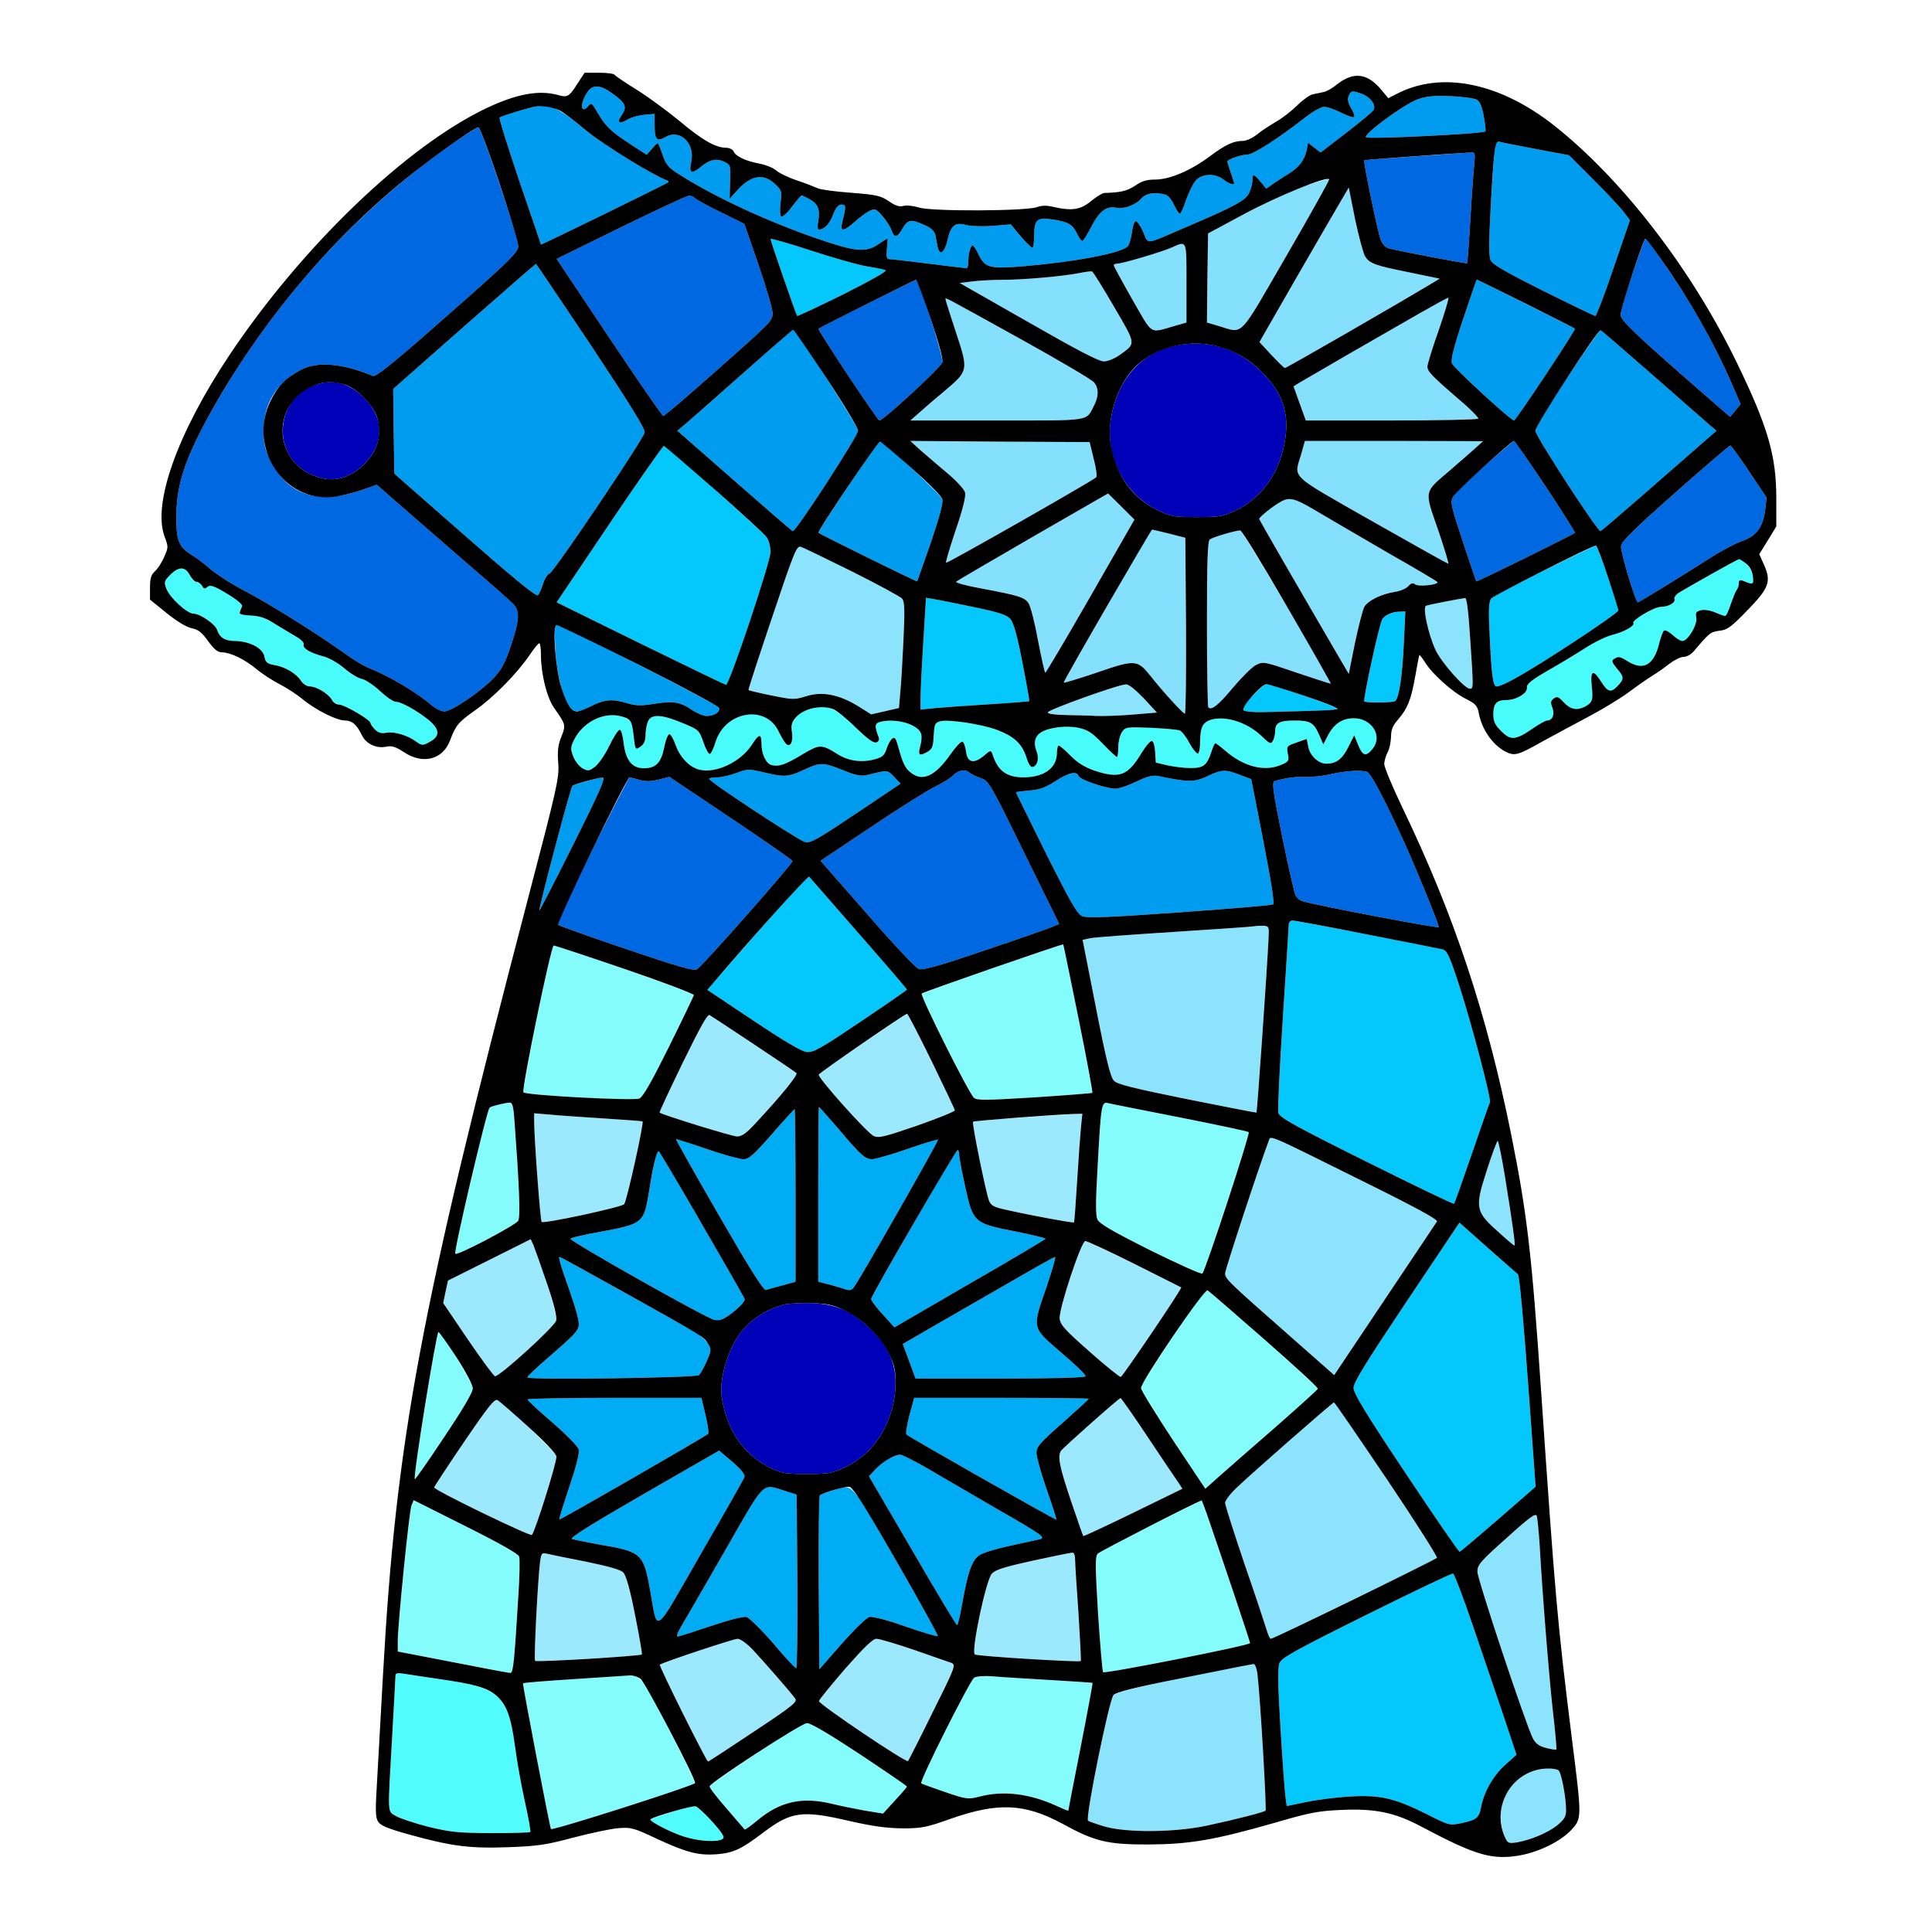 <?xml version="1.0" encoding="utf-8"?>
<!-- Generator: Adobe Illustrator 21.0.0, SVG Export Plug-In . SVG Version: 6.00 Build 0)  -->
<svg version="1.1" baseProfile="tiny"
	 id="svg204" inkscape:version="0.92.2 5c3e80d, 2017-08-06" sodipodi:docname="34.svg" xmlns:cc="http://creativecommons.org/ns#" xmlns:dc="http://purl.org/dc/elements/1.1/" xmlns:inkscape="http://www.inkscape.org/namespaces/inkscape" xmlns:rdf="http://www.w3.org/1999/02/22-rdf-syntax-ns#" xmlns:sodipodi="http://sodipodi.sourceforge.net/DTD/sodipodi-0.dtd" xmlns:svg="http://www.w3.org/2000/svg"
	 xmlns="http://www.w3.org/2000/svg" xmlns:xlink="http://www.w3.org/1999/xlink" x="0px" y="0px" viewBox="0 0 850 850"
	 xml:space="preserve">
<sodipodi:namedview  bordercolor="#666666" borderopacity="1" gridtolerance="10" guidetolerance="10" id="namedview206" inkscape:current-layer="svg204" inkscape:cx="1468.9432" inkscape:cy="695.29568" inkscape:pageopacity="0" inkscape:pageshadow="2" inkscape:window-height="978" inkscape:window-maximized="1" inkscape:window-width="1920" inkscape:window-x="0" inkscape:window-y="1" inkscape:zoom="0.41647059" objecttolerance="10" pagecolor="#ffffff" showgrid="false">
	</sodipodi:namedview>
<g id="g202" transform="translate(0,0) scale(1,1)">
	<path id="path4" fill="none" d="M0,0h425h425v425v425H425H0V425V0z M263.5,32h-6.3l-3.2,4.9c-3.6,5.7-4.4,6.1-8.5,4.9
		c-4-1.1-12-1-17.5,0.3c-11,2.5-34.4,15.9-49.5,28.3C140,102,103.2,146.9,83.7,185.9c-11,21.9-15.1,40.3-11.2,50.4
		c1.6,4.3,1.6,4.6-0.3,8.8c-1,2.4-2.9,5.3-4.1,6.3c-1.6,1.5-2.1,3-2.1,7.2v5.2l7.4,6c4.6,3.7,8.8,6.2,11,6.6
		c2.9,0.6,4.4,1.8,7.2,5.7c2.7,3.7,4.2,4.9,6.2,4.9c3.8,0.1,9.9,3.1,15.1,7.4c2.5,2.1,7,5,10.1,6.6s7.6,4.5,10,6.5
		c5.6,4.7,15.1,9.5,18.8,9.5c3.1,0,5.1,1.7,7.5,6.6c1.9,3.8,6.4,5.8,10.7,4.9c2.4-0.5,4,0,7.7,2.4c8.4,5.6,17.1,3.3,20.3-5.1
		c2.5-6.7,3.6-8,10.9-13.2c8.3-5.8,18.6-16.3,24.1-24.4c1.9-2.8,3.8-5.2,4.3-5.2c0.4,0,0.7,2.4,0.7,5.2c0,8.2,2.6,18.7,5.7,23.1
		c5.3,7.6,5.3,7.6,3.3,12.8c-1.5,3.6-1.8,6.3-1.4,11.6c0.5,6.4-0.3,10.1-13.6,60.8C184.8,577,174.3,632.8,168.5,737
		c-0.8,15.1-2,35.3-2.5,44.9c-0.9,14.8-0.9,17.6,0.4,19.6c1.1,1.7,4.3,3,13.2,5.5c19.1,5.3,27,6.3,43.9,5.7c13.2-0.5,16.7-1,29-4.3
		c7.7-2,16.6-3.9,19.8-4.1c5.3-0.4,6.6-0.1,16.5,4.6c13.1,6.1,18.5,7.5,26.5,6.9c7.4-0.6,10.8-2.2,20.3-9.4
		c12.5-9.5,17.3-10.1,38.3-5.2c10.2,2.3,16,3.1,23.1,3.2c8.6,0,10.6-0.4,21.5-4.3c20.7-7.2,32.3-6.7,49,2.3
		c14.2,7.8,19.7,9.1,37.5,9.1c18.3-0.1,29.1-1.9,56-9.6c15.1-4.4,19.1-5.2,29.1-5.6c14.8-0.7,23.5,1.1,35,7.2
		c24.1,12.8,31.2,14.9,43.5,12.8c8.6-1.5,18.2-6.3,22.8-11.3c4.6-5.1,4.6-5,0.1-40.6c-6.4-51.5-7.2-60.9-13.5-152.8
		c-4.1-60-6.1-77.3-13-111.8c-10.8-53.8-25.2-97.1-48.1-144.7c-4.3-9-7.9-17.6-7.9-19c0.1-1.4,0.7-3.7,1.5-5.1s1.4-4.4,1.5-6.7
		c0-3.2,0.7-5,2.9-7.5c4.4-5.1,5.9-8.9,7.7-19c0.9-5.1,1.7-9.4,1.9-9.6c0.1-0.2,1.2,1.2,2.4,3.1c3.1,5.1,12.1,13.2,17.9,16.1
		c4.4,2.2,5.2,3.1,5.8,6.3c1.3,7.1,6,13.9,11.6,16.9c4.1,2.1,5.4,1.8,15.7-4c5.3-2.9,14.6-7.9,20.6-11.1c6.1-3.2,14.2-8.1,18-10.9
		c3.9-2.9,8.6-6.2,10.6-7.4c2-1.2,5.3-3.5,7.4-5.2c2.1-1.6,4.9-3,6.2-3c1.4,0,3.4-1.1,4.6-2.6c6.7-7.9,7.2-8.4,11.2-8.9
		c3.5-0.4,5.1-1.6,12.2-8.9c9.6-9.9,10.7-12.7,7.4-20.1l-2.1-4.7l3.8-6.1l3.7-6.1v-12.5c0-18.6-3.7-31.4-17.4-59.6
		C744.4,118.8,714,79.2,684,55.4c-24-19-49.6-24.3-69.3-14.2l-3.9,2l-3-3.6c-6.1-7.4-12.2-8.2-19.4-2.6c-2,1.7-4.8,3.3-6.1,3.5
		c-1.2,0.3-3.4,0.7-4.8,1c-1.3,0.3-4.4,2.5-6.7,4.8c-2.4,2.4-6.5,5.6-9.3,7.2c-2.7,1.6-6.6,4.1-8.5,5.7c-1.9,1.5-4.7,2.8-6.2,2.8
		c-4.1,0-7.6,1.6-14.7,6.9c-8.5,6.3-17.6,10.1-23.9,10.1c-3.7,0-5.9,0.7-8.8,2.7c-3.5,2.3-6.2,3-13.6,3.2c-0.9,0.1-3.5,1.7-5.8,3.6
		c-4.6,3.8-8.4,4.4-16.7,2.5c-2.9-0.7-5.1-0.6-7,0.1c-4.4,1.8-46.7,2-52,0.2c-2.3-0.7-5.4-1.1-6.8-0.7c-1.9,0.5-3.6-0.1-6.5-2.1
		c-3.5-2.4-5.3-2.8-16.6-3.7c-7-0.5-13.6-1.4-14.7-2c-1.1-0.5-5.1-2.1-9-3.4s-8-3.3-9.2-4.4s-4.4-2.4-7.3-3
		c-6.1-1.1-10.7-3.3-11.5-5.5c-0.4-0.8-1.9-1.5-3.4-1.5c-4.6-0.1-10.3-3.3-20.5-11.9c-5.4-4.4-13.8-10.6-18.8-13.7
		c-5-3.1-9.3-6-9.6-6.5C270.1,32.4,267,32,263.5,32z"/>
	<path id="path6" fill="#009CF0" d="M270.1,41.6c5.2,3.8,5.9,5.6,3.3,9.2c-2.2,3.2-1,4,2.7,1.8c1.6-1,5-1.9,7.4-2.1l4.5-0.4v4.7
		c0,6.7,0.9,7.7,4.8,5.5c6.4-3.7,13.1,2.8,11.3,11c-1.1,4.8,0.1,5.5,4,2.3c4-3.4,7.1-4.1,10.6-2.4c2.7,1.3,2.8,1.5,2.5,8.8l-0.2,7.5
		l3.2-3.6c6.1-6.8,11.6-7.8,16.7-3c3,2.8,3.1,3.2,2.5,8.4c-0.4,3.1-0.2,5.7,0.3,6s2.7-1.6,4.7-4.3c2.1-2.8,4-5,4.3-5
		c0.2,0,1.8,0.7,3.4,1.6c3.7,1.9,4.8,4.6,3.9,9.6c-0.4,2.2-0.3,3.8,0.2,3.8c2.4,0,4.8-2.4,6.3-6.5c1.3-3.2,2.3-4.5,3.8-4.5
		c2,0,2,0.8,0.1,8.4c-0.9,3.7,1,3.3,5.8-0.9c2.1-2,5.1-4.1,6.5-4.8c2.3-1,2.8-0.8,5.5,2.3c1.7,1.9,3.4,4.7,4,6.2
		c1.3,3.7,2.4,3.5,4.9-0.7c2.4-4,3.7-4.2,9.6-1.5c3,1.3,4.4,2.6,4.8,4.4c0.3,1.4,0.7,3.7,1,5.1c0.9,4.3,3.1,2.8,4.4-3
		c1.5-6.4,3.3-7.9,8.2-6.5c1.8,0.5,7,0.7,11.4,0.4l8.2-0.7l4.3,5.2c2.4,2.8,4.7,5.1,5.2,5.1c0.4,0,0.8-2.4,0.8-5.4
		c0-6.8,1.3-8.1,7.6-7.1c7.2,1,9.3,2.2,11.1,6c0.9,1.9,2,3.5,2.5,3.5c0.4,0,2.1-2.7,3.8-6c3.6-7,6.7-9.5,11.1-8.6
		c3.5,0.7,8.6-1.2,11.3-4.3c1.9-2.1,5.8-2.7,10.2-1.5c1.3,0.3,2.9,2.2,3.9,4.5c1,2.1,2.1,3.9,2.6,3.9c0.4,0,1.7-2.8,2.8-6.2
		c1.2-3.4,3.1-7.2,4.3-8.5c2.8-3,8.5-3.1,12.1-0.3c2.2,1.8,4.7,2.6,4.7,1.6c0-0.2-0.7-2.3-1.5-4.6c-0.8-2.3-1.5-4.6-1.5-4.9
		c0-1,6.2-3.1,8.9-3.1c2.4,0,13.4-7,24.5-15.7c3.9-3.1,7.8-5.3,9.2-5.3s4.7,1.2,7.5,2.6s5.4,2.3,5.7,1.9c0.3-0.3-0.2-1.9-1.1-3.4
		c-1.9-3.2-2.1-4.9-0.8-7c0.7-1.1,1.5-1.1,4.5-0.1c4.2,1.3,7.2,5.1,5.9,7.4c-0.4,0.8-5.9,5.3-12.1,10.1L581,67.1l-2.7-2.1l-2.8-2.2
		l-0.6,3.1c-0.9,4.5-3.4,7.8-8.2,10.7c-2.3,1.4-5.4,3.4-6.9,4.5l-2.7,1.9l-2.5-3c-3-3.7-3.6-3.7-3.6-0.5c0,1.5-0.7,4-1.6,5.7
		c-1.6,3.1-6.4,5.7-29.4,15.5c-16.5,7.1-14.7,7-17.1,1.2c-1.2-2.7-2.7-4.8-3.3-4.6c-0.6,0.2-1.3,2.4-1.6,4.9
		c-0.3,2.5-1.1,5.3-1.8,6.1c-2.5,3-23.1,6.9-45.5,8.8c-15.6,1.3-17.4,0.8-20.4-5.6c-0.9-1.9-2-3.5-2.4-3.5c-0.9,0-1.9,3.8-1.9,7.2
		c0,1.6-0.3,2.8-0.7,2.8c-0.5,0-8-0.9-16.7-2c-8.8-1.1-16.6-2-17.4-2c-1.1,0-1.3-1-1-4.5c0.3-2.5,0.4-4.5,0.2-4.5
		c-0.2,0-2,1.1-4,2.5c-5.5,3.7-10,3.3-27.1-2.6c-22.2-7.7-45.4-18.5-60.7-28.3c-4.6-2.9-5.6-4.2-7.1-8.5c-0.9-2.8-1.9-5.1-2.1-5.1
		c-0.3,0-1.5,1.2-2.7,2.6l-2.2,2.5l-7.5-4.9c-8.5-5.5-10.8-7.9-14.3-14c-2.1-3.7-2.6-4.1-3.7-2.7c-3.3,3.9-4.1-0.2-1-5.3
		C260.6,36.9,263.9,37,270.1,41.6z"/>
	<path id="path8" fill="#009CF0" d="M638,42.3c5.2,0.2,10.4,0.9,11.6,1.5c1.5,0.8,2.3,2.8,3.2,7.3c0.6,3.5,1,6.5,0.7,6.7
		c-1,1.1-51.6,3.5-52.5,2.6c-1.3-1.3,16.4-14.3,22.7-16.7C627.4,42.4,630.7,42,638,42.3z"/>
	<path id="path10" fill="#009CF0" d="M258.6,58c7.9,6.3,28.5,19,34.9,21.4c0.6,0.2,0.8,0.6,0.5,0.8c-0.7,0.7-56,27.7-56,27.4
		c0-0.2-4.3-12.7-9.5-27.9c-5.1-15.2-9.1-27.8-8.7-28c1.5-0.9,13.8-4.6,16.2-4.9C242.5,45.9,245.8,47.5,258.6,58z"/>
	<path id="path12" fill="#0068E0" d="M210.5,56c1.2,0,17.5,48.5,17.5,52.2c0,3-4,6.8-40.4,38.7c-15.5,13.6-22.4,19-23.5,18.5
		c-13.5-5.6-24.5-6.5-31.7-2.7c-10.8,5.7-16.4,14.9-16.4,26.8c0,6,0.5,8.2,3.1,13.3c7.5,15.1,21,19.4,40,12.8l6.7-2.3l14.9,13
		c8.1,7.1,21.1,18.3,28.8,25c7.7,6.6,15,13.1,16.3,14.4c3,3.3,2.8,6.9-1,18.3c-2.5,7.5-4,10.4-7.6,14.3
		c-5.6,5.9-18.5,14.7-21.7,14.7c-1.4,0-3.9-1.3-5.7-2.8c-6.6-5.7-18.6-12.8-27.9-16.5c-2-0.8-6.3-3.4-9.6-5.8
		c-13-9.3-34.6-22.8-45.5-28.4c-4.8-2.5-10.9-6.4-13.7-8.7c-2.7-2.4-6.4-5.2-8.2-6.3c-6.4-3.9-7.4-6.5-7.3-17.8
		c0.1-13.2,3.7-24.2,13.4-42.2C118,135,156.7,92,202,61.2C206.1,58.4,210,56.1,210.5,56z"/>
	<path id="path14" fill="#009CF0" d="M659.9,62.4c0.9,0.3,8.1,1.7,16,3.2l14.4,2.7l10.8,10.8C707,85,713,91.4,714.4,93.3l2.7,3.6
		l-7.2,21c-3.9,11.6-7.6,21.1-8,21.1c-0.5,0-10.8-5-22.9-11c-16.7-8.4-22.3-11.6-23.2-13.5c-0.8-1.9-0.8-8,0.1-24.3
		c0.7-11.9,1.5-23.2,1.8-25C658.1,62.8,658.7,62.1,659.9,62.4z"/>
	<path id="path16" fill="#0068E0" d="M646.8,67.1c2.2-0.1,2.3,0.1,1.8,5.1c-0.3,2.9-1.1,13.8-1.7,24.3c-0.6,10.4-1.3,19.1-1.4,19.3
		c-0.3,0.3-27.3-4.8-34.4-6.5c-1.4-0.3-2.8-1.8-3.6-3.7c-1.3-3-7.8-34.7-7.3-35.1c0.2-0.1,10.2-0.9,22.3-1.7S645.5,67.2,646.8,67.1z
		"/>
	<path id="path18" fill="#84E0FC" d="M584.8,78.9c0.1,0.4-8.3,15.5-18.8,33.6c-21.4,36.9-18.7,34.2-29.6,31l-5.4-1.6l0.2-19.6
		l0.3-19.6l16-8.6c8.8-4.7,20.7-10.2,26.5-12.2S584.6,78.5,584.8,78.9z"/>
	<path id="path20" fill="#84E0FC" d="M593.4,82.5l2.8,14c3,14.6,4.4,17.9,8.1,19.6c1.2,0.5,8.2,2.2,15.6,3.7l13.5,2.8l-3.5,2.1
		c-15.1,9.1-64,37.3-64.6,37.2c-0.5-0.1-3.1-2.7-6-5.8l-5.2-5.6l15.5-27c8.6-14.9,17.4-30.1,19.7-34L593.4,82.5z"/>
	<path id="path22" fill="#0068E0" d="M303.1,86.1c0.8-0.1,2,0.4,2.7,1.1s5.8,3.5,11.4,6.2l10.3,5.1l6.2,18
		c3.4,9.9,6.2,19.4,6.2,21.2c0.1,2.9-1.2,4.4-12.6,14.6c-20.8,18.6-34.8,30.7-35.5,30.7c-0.4,0-11.1-15.5-23.8-34.5l-23.1-34.6
		l28.3-13.9C288.8,92.4,302.2,86.1,303.1,86.1z"/>
	<path id="path24" fill="#04C8FC" d="M356.7,110.2c9.8,3.2,20.9,6.4,24.8,7c3.8,0.6,7.6,1.4,8.2,1.7c0.7,0.4-7.7,5.1-18.7,10.6
		c-10.9,5.4-20.1,9.7-20.3,9.5c-0.5-0.7-11.7-32.9-11.7-33.9C339,104.8,347,107,356.7,110.2z"/>
	<path id="path26" fill="#0068E0" d="M723.9,105c1,0.1,13.3,18,19.9,28.9c7.3,12.2,12.7,22.6,18.2,35.1l3.8,8.8l-2.3,2.8l-2.3,2.8
		l-10.3-8.9C719.4,147,713,141,713,138.5c0-1.4,2.3-9.5,5.2-18C721.1,112,723.6,105,723.9,105z"/>
	<path id="path28" fill="#84E0FC" d="M522,124.5v17.4l-5.2,1.5c-11.3,3.2-9.4,4.4-18.6-11.6c-4.5-7.9-8.2-14.7-8.2-15.1
		s0.7-0.7,1.5-0.7c2.2,0,19.5-5.1,24-7.1C522.3,105.9,522,105.2,522,124.5z"/>
	<path id="path30" fill="#009CF0" d="M235.8,116.1c0.1-0.1,11,16.2,24.3,36c17.3,26.1,23.9,36.8,23.5,38.2c-0.9,3.5-40,61.5-41.8,62
		c-0.9,0.3-2.2,2.3-2.9,4.6s-1.7,4.5-2.3,5c-0.8,0.6-11.5-8.2-32.1-26.3l-31-27.2l-0.3-18.7l-0.2-18.6l31.2-27.5
		C221.4,128.5,235.6,116.1,235.8,116.1z"/>
	<path id="path32" fill="#84E0FC" d="M480.4,119.4c0.5,0.1,4.8,7.1,9.7,15.5c9.9,17,9.8,16,2.5,21.3c-2.3,1.6-5.2,2.8-7,2.8
		c-2.2,0-12.1-5.2-33.2-17.3l-30.2-17.2l5.7-0.7c3.1-0.4,9.2-0.7,13.6-0.7c8.5,0,26.1-1.5,33.5-3
		C477.5,119.6,479.9,119.3,480.4,119.4z"/>
	<path id="path34" fill="#0068E0" d="M403,123.1c1.2-0.2,12.2,34.1,11.6,36.3c-0.5,2.1-26,25.6-27.7,25.6
		c-0.8,0-27.3-39.9-26.8-40.4c0.2-0.3,9.9-5.2,21.4-10.9C393.1,127.9,402.7,123.2,403,123.1z"/>
	<path id="path36" fill="#009CF0" d="M649.7,123c0.4,0,42.7,21.2,43.2,21.6c0.5,0.5-26,40.4-26.8,40.4c-1.4,0-26.6-23.2-27.3-25.1
		c-0.6-1.6,0.8-7.2,4.9-19.5C646.9,130.8,649.6,123,649.7,123z"/>
	<path id="path38" fill="#84E0FC" d="M450,149.7c16.2,9,30.3,17.3,31.3,18.5c2.1,2.5,2.2,6,0.1,10.1c-3.7,7.2-0.6,6.7-42.8,6.7
		h-38.1l4-3.5c2.2-2,7.2-6.3,11.2-9.6c10.4-8.8,10.4-9,4.9-25.6c-2.5-7.6-4.6-14.2-4.6-14.6C416,130.8,413.9,129.7,450,149.7z"/>
	<path id="path40" fill="#84E0FC" d="M637.2,131c0.4,0-1.5,6.4-4.2,14.2c-2.8,7.9-5,15.1-5,16.1c0,2.1,2,4.2,14.2,14.7
		c4.8,4,8.4,7.8,8.2,8.2c-0.3,0.4-17.5,0.8-38.2,0.8h-37.7l-2.7-7.5l-2.7-7.5l2.2-1.4c1.2-0.7,11.2-6.5,22.2-12.9
		c11-6.3,25.2-14.5,31.5-18.1S636.8,131,637.2,131z"/>
	<path id="path42" fill="#009CF0" d="M349,145.1c1.2-0.1,28.5,42.4,28.5,44.4c0,2.3-27.5,44.6-28.7,44.2
		c-0.4-0.1-11.9-10.1-25.7-22.2l-25.1-22l4.3-3.6c2.3-2,13.7-12,25.2-22.2C339.1,153.4,348.7,145.1,349,145.1z"/>
	<path id="path44" fill="#009CF0" d="M704.2,145.3c0.4,0.1,10.7,9,22.9,19.7s23.5,20.6,25.1,22l3,2.5l-25.2,22
		c-13.8,12.1-25.5,22.1-25.8,22.2c-1.2,0.4-28.7-41.9-28.7-44.2c0-1.2,6.3-11.7,14-23.3C697.2,154.6,703.8,145.2,704.2,145.3z"/>
	<path id="path46" fill="#0000B8" d="M556.7,165.3c8.2,8.9,10.7,17.8,8.4,29.9c-2.7,13.8-10.5,24.3-21.9,29.6
		c-5.1,2.4-6.9,2.7-16.7,2.7c-10.5,0-11.4-0.2-17.7-3.3c-14.6-7.2-23-24.3-19.9-40.9c3.1-16.9,13.5-28.3,28.5-31.3
		C532.4,149.1,546,153.6,556.7,165.3z"/>
	<path id="path48" fill="#0000B8" d="M160,174.8c9.5,9.3,9.2,21.4-0.9,30.5c-6.9,6.2-14.6,7.2-23,3.1c-17.2-8.6-14.9-33.9,3.5-39.4
		C147.1,166.8,153.6,168.6,160,174.8z"/>
	<path id="path50" fill="#009CF0" d="M387.2,194.3c2.6,0.8,26.9,23.4,27.4,25.4c0.4,1.6-1.4,8.2-5.1,19.1c-3.2,9.2-5.9,16.8-6,17
		c-0.2,0.2-42.7-20.7-43.4-21.4c-0.3-0.2,5.6-9.4,13-20.4C380.5,203,386.8,194.1,387.2,194.3z"/>
	<path id="path52" fill="#84E0FC" d="M400.5,194l39.4,0.3l39.5,0.2l1.8,7.4c1.1,4.1,1.5,7.7,1.1,8.1c-2.2,1.9-65.6,38-66.1,37.6
		c-0.2-0.3,1.7-6.8,4.3-14.5c3.1-9,4.5-14.8,4.1-16.4c-0.3-1.3-3.8-5.2-7.8-8.5c-4-3.4-9.3-7.9-11.8-10.1L400.5,194z"/>
	<path id="path54" fill="#84E0FC" d="M574.1,194h39.2l39.2,0.1l-4,3.6c-2.2,1.9-7.1,6.3-11,9.6c-11.1,9.5-10.9,8.3-4.8,25.8
		c2.8,8.2,4.8,14.9,4.5,14.9c-0.4,0-15.5-8.5-33.7-18.8c-37-21.1-34.2-18.5-31-29.5L574.1,194z"/>
	<path id="path56" fill="#0068E0" d="M666.1,194c0.8,0,27.3,39.9,26.8,40.4c-0.9,0.9-43.1,21.7-43.4,21.4c-0.1-0.2-2.8-8-5.9-17.5
		c-5.1-15.4-5.6-17.4-4.4-19.6c0.7-1.4,6.9-7.4,13.8-13.6C659.9,199,665.8,194,666.1,194z"/>
	<path id="path58" fill="#04C8FC" d="M292.1,196.2c1.8,0.6,43.8,38,45.3,40.3c0.9,1.3,1.6,4.1,1.6,6.3c0,4.4-18.2,58.8-19.6,58.5
		c-0.5-0.1-17.5-8.3-37.7-18.2L244.9,265l23.2-34.5C280.9,211.5,291.7,196.1,292.1,196.2z"/>
	<path id="path60" fill="#0068E0" d="M761.2,196c0.5,0,4.2,5.2,8.4,11.5l7.6,11.4l-0.6,5.5c-1,7.6-3.9,11.5-10.1,13.6
		c-2.7,0.9-9,4.2-14,7.4c-11.8,7.6-31.4,19.6-31.9,19.6c-1,0-7.7-22.2-7.4-24.7c0.2-2.1,5.3-7.1,23.8-23.5
		C749.9,205.4,760.8,196.1,761.2,196z"/>
	<path id="path62" fill="#84E0FC" d="M487.5,217.1l5.8,5.7l5.8,5.8l-19.3,33.7c-10.6,18.5-19.6,33.6-19.9,33.7
		c-0.3,0-1.7-6.4-3.2-14.1c-1.4-7.8-3.3-15.2-4.2-16.5c-1.7-2.6-4.2-3.4-20.8-6.5c-6.5-1.2-11.5-2.5-11-3
		c0.4-0.4,15.7-9.3,33.8-19.8L487.5,217.1z"/>
	<path id="path64" fill="#84E0FC" d="M582,226.5c5.8,3.4,19.3,11.3,30,17.5c10.7,6.1,19.9,11.5,20.3,12c1.3,1.2-8.2,2.3-9.7,1.1
		c-1-0.8-1.7-0.6-3,0.8c-0.9,1-3.6,2.2-5.9,2.5c-6.1,1-12,3.9-13.5,6.7c-0.7,1.3-2.5,8.5-4.1,15.9l-2.7,13.5l-4.1-7
		C570,256.4,554,228.7,554,228.3c0-0.8,6.1-5.7,9.4-7.5C567.6,218.4,569.7,219.1,582,226.5z"/>
	<path id="path66" fill="#84E0FC" d="M506.9,233c0.3,0,3.8,0.9,7.6,1.8l7,1.8l0.3,38.7c0.1,21.3-0.1,38.7-0.5,38.7
		c-0.8,0-9.7-9.7-15.2-16.7c-5.7-7.1-6.7-7.2-23.5-1.4c-8,2.7-14.6,4.7-14.6,4.4c0-0.3,8.6-15.5,19.2-33.9
		C497.7,248,506.6,233,506.9,233z"/>
	<path id="path68" fill="#84E0FC" d="M545.7,233.4c1.1,0.1,40.4,66.7,39.8,67.4c-0.1,0.1-6.8-2.1-14.9-4.8
		c-14.3-4.9-14.7-5-17.9-3.5c-1.8,0.9-6.3,5.4-10.2,10c-6.4,7.7-9.5,10.2-10.9,8.7c-0.3-0.3-0.6-16.9-0.6-36.8
		c0-27.9,0.3-36.5,1.3-37.1c0.6-0.4,3.7-1.5,6.7-2.4S545.1,233.3,545.7,233.4z"/>
	<path id="path70" fill="#8CE4FC" d="M352.4,240.6c4.4,1.4,43.3,21.3,44.5,22.8c1.1,1.3,1.2,4.9,0.6,17.9c-0.4,8.9-1,19.3-1.4,23.2
		l-0.6,7l-6.1,1.4l-6.1,1.4l-5.9-3.7c-8.4-5.1-15.7-6.5-22.7-4.3c-5.2,1.6-5.8,1.6-15.2-0.3c-5.4-1.1-10-2.2-10.2-2.4
		c-0.2-0.1,4.5-14.5,10.4-32C349.6,242.1,350.5,240,352.4,240.6z"/>
	<path id="path72" fill="#04C8FC" d="M702.2,240c0.6,0,9.8,26.6,9.8,28.6c0,0.6-9.4,7.2-20.9,14.7c-19.3,12.6-29.9,18.7-32.7,18.7
		c-1.5,0-2.2-4.8-3-22.2c-0.6-11.9-0.4-15.1,0.7-16.5c0.8-0.9,11.3-6.5,23.4-12.4C691.6,244.9,701.8,240.1,702.2,240z"/>
	<path id="path74" fill="#48FCFC" d="M765.1,246c2.2,0,5.7,4.4,6.1,7.6c0.4,3.7,0.2,3.8-4.4,1.9c-1.4-0.5-1.8-0.2-1.8,1.2
		c0,1-0.4,2.3-0.9,2.8c-0.5,0.6-1.6,3.4-2.6,6.2c-0.9,2.9-2,5.3-2.5,5.3c-0.4,0-2.4-0.7-4.5-1.6s-4.9-1.3-6.2-0.9
		c-2.1,0.5-2.4,1.1-2,3.2c0.6,3.1-3.7,10.3-6.1,10.3c-0.9,0-2.8-1.2-4.3-2.6s-3.2-2.3-3.7-2c-0.6,0.3-1.5,2.8-2.2,5.6
		c-2.3,9.6-6.9,12.2-13.8,8c-3.7-2.3-4.1-2.3-6.1-1.1c-1.2,0.8-0.9,1.5,1.2,4.1c3.3,3.8,3.3,4.7,0.5,7.7c-3,3.2-4.4,2.9-7.3-1.7
		c-3.6-5.7-4.9-5.2-4.2,1.8c0.7,6.2,0.3,7.3-3,9.1c-3.5,1.8-6.3,1.3-9.3-1.9c-2.3-2.5-3-2.7-4.4-1.7s-1.5,1.8-0.6,4.1
		c1.1,3,0,5.6-2.4,5.6c-0.6,0-3.3,1.5-6.1,3.4c-7.7,5.3-9.8,5.5-14,1.3c-2.8-2.8-3.5-4.3-3.5-7.4c0-4.7,1.4-6.3,5.6-6.3
		c4.5,0,9.5-3,9.2-5.5c-0.2-1.5,1.7-3.1,8.7-7.2c5-2.8,12.4-7.3,16.5-9.9c4.1-2.7,9.6-5.4,12.4-6.1c5.5-1.4,9.9-4,9.2-5.2
		c-0.8-1.2,9.2-7.1,12-7.1c3.4,0,6.7-1.9,6.1-3.4c-0.6-1.4-0.4-1.6,15.8-10.8C759.1,249.1,764.8,246,765.1,246z"/>
	<path id="path76" fill="#48FCFC" d="M83.5,253c0.9,1.6,2.2,3,3,3s1.8,0.8,2.4,1.7c0.7,1.4,1.2,1.5,2.4,0.5s2.8-0.5,8.6,3
		c4.3,2.6,6.9,4.8,6.6,5.5s-0.7,1.9-1,2.6c-0.4,0.9,0.9,1.3,4.7,1.5c4,0.2,6.6,1,10.3,3.4c2.8,1.7,6.9,4.2,9.3,5.6
		c2.7,1.5,4.1,2.9,3.8,3.8c-0.6,1.6,2.9,3.7,9.1,5.3c2.4,0.7,6.3,3,8.9,5.2c2.5,2.2,6,4.3,7.6,4.6s5.3,2.8,8.1,5.4
		c3.1,2.9,6,4.8,7.2,4.7c1.1-0.1,5.3,1.9,9.3,4.5c9.7,6.3,11.1,10.1,4.9,13.3c-2.7,1.5-3.1,1.4-5.6-0.3c-3.7-2.8-9.8-4.6-13.2-3.9
		c-2.1,0.4-3.5,0-4.9-1.4c-1.1-1.1-2-2.4-2-2.9c0-1.4-11.5-8.1-13.8-8.1c-1.2,0-2.6-0.9-3.2-2.1c-1.4-2.6-6.8-5.9-9.7-5.9
		c-1.3,0-3-1.1-3.9-2.5c-2.1-3.2-6.9-6.1-11.7-6.9c-3.2-0.6-3.9-1.2-4.4-3.8c-0.7-3.7-6.6-6.7-13-6.8c-4.3,0-6.7-1.5-7.8-4.9
		c-0.8-2.5-7.5-7.1-10.3-7.1c-2.9,0-10.7-7.2-12.1-11.2c-1-2.7-0.8-3.3,1.8-5.9C78.7,249.1,81.5,249.2,83.5,253z"/>
	<path id="path78" fill="#04C8FC" d="M407.4,263l3.5,0.6c2,0.3,9.9,1.9,17.6,3.5c11,2.3,14.4,3.4,16,5.2c1.4,1.6,3,7.1,5.3,19.1
		c1.8,9.2,3.2,16.9,3,17.1c-0.2,0.1-8.4,0.8-18.3,1.4s-20.6,1.4-23.7,1.7l-5.8,0.6v-4.9c0-2.6,0.5-13.7,1.2-24.6L407.4,263z"/>
	<path id="path80" fill="#8CE4FC" d="M644.6,263.1c0.7-0.1,1.5,6.1,2.2,17.6c1.5,22.1,1.5,22.3-0.1,22.3c-2.4,0-12.7-11.7-15.2-17.2
		c-3.2-7-5.7-18.8-4.1-19.3c0.6-0.3,4.5-1.1,8.6-1.9C640.1,263.8,644,263.1,644.6,263.1z"/>
	<path id="path82" fill="#04C8FC" d="M615.9,269.1l2.4-0.1l-0.7,14.7c-0.7,14.2-2,22.8-3.7,24.7c-0.7,0.8-12.9,0.9-13.7,0.2
		c-0.6-0.7,6.8-34.9,8-36.3c0.7-0.8,2.1-1.9,3.3-2.3C612.6,269.5,614.6,269.1,615.9,269.1z"/>
	<path id="path84" fill="#009CF0" d="M244.9,275c2.3,0,70.9,34.9,71.4,36.4c0.7,1.8-2,3.6-5.5,3.6c-1.3,0-3.9-1.1-5.8-2.3
		c-5.7-3.9-8.5-4.4-16.9-3.1c-6.1,1-8.4,0.9-12.1-0.2c-6.5-2-10-1.7-15.6,1.1c-5.8,3-7.6,3.1-9.6,0.7c-3-3.3-6-15.3-6.5-26
		C243.9,278,244.1,275,244.9,275z"/>
	<path id="path86" fill="#8CE4FC" d="M495.4,301.1c1.2-0.1,4.3,2.5,7.8,6.1l5.8,6.3l-10.8,0.9c-5.9,0.5-12.9,0.7-15.7,0.6
		c-2.7-0.2-8.7-0.3-13.3-0.4c-5.3-0.1-8.2-0.5-8.2-1.2c0-0.6,7.3-3.6,16.3-6.7C486.2,303.6,494.4,301.1,495.4,301.1z"/>
	<path id="path88" fill="#04C8FC" d="M557.2,301c2.5,0,31.9,10.2,31.3,10.9c-0.6,0.5-6.9,0.8-33.2,1.4c-4,0.1-7.7-0.3-8.2-0.8
		c-0.7-0.7,0.6-2.8,3.9-6.3C553.6,303.4,556.4,301,557.2,301z"/>
	<path id="path90" fill="#48FCFC" d="M376.6,320.2c5.1,4.9,7.8,6.9,9,6.4c1-0.4,1.4-1.2,1-2.2c-1.9-4.9-1.8-6.1,0.6-6.8
		c7-1.8,17,1.1,18.1,5.4c0.3,1.1,0.1,3.5-0.4,5.2c-1.1,4-0.5,4.6,2.9,2.7c2.4-1.3,2.7-2.2,3-7.2c0.3-5.2,0.5-5.7,3-6.4
		c3.6-0.9,18.1,1.3,24.8,3.8c7.4,2.8,11,6,12.9,11.9c1.1,3.4,2,4.7,3,4.4c2.1-0.8,2.7-3.8,1.5-7c-1.4-3.6-0.7-6.5,2-8.2
		c3.6-2.2,11.1-3.1,16.5-2c4.1,0.9,5.9,2.1,10.6,6.9c3.1,3.3,6,5.9,6.3,5.9s0.6-1.9,0.6-4.3c0-2.3,0.7-5.3,1.6-6.6
		c1.6-2.3,2-2.3,12.8-1.9c6.1,0.3,11.8,0.8,12.7,1.2c0.9,0.4,2.9,2.9,4.3,5.7c1.5,2.7,3.2,4.7,3.7,4.4c0.5-0.4,0.9-2.5,0.9-4.8
		c0-6.1,0.9-8.3,3.6-9.6c6.1-2.7,16.5,0.2,23.2,6.5c3.8,3.7,4.4,4,5.2,2.3c0.6-1,1-2.8,1-4.1c0-3.8,1.9-4.8,8.6-4.8
		c7,0,8.5,0.9,11,6.8l1.6,3.7l1.9-3.7c2.7-5.3,6.4-7.8,11.5-7.8c7.9,0,12.8,7.7,8.4,13.3c-3,3.8-4.5,3.4-6.5-1.6l-1.7-4.2l-2.6,5.2
		c-2.6,5.2-5.3,7.3-9.6,7.3c-3.5,0-7.3-3.5-8-7.4l-0.7-3.5l-4.5,1.6c-4.3,1.5-4.4,1.6-3.8,4.9c0.6,3.2,0.4,3.5-3.2,5
		c-7.2,3-16.2,0.7-24.2-6.2c-2.2-1.9-4.2-3.4-4.5-3.4s-1.1,1.7-1.7,3.7c-2,6.1-3.6,7.3-9.4,7.2c-2.8,0-7.3-0.6-10.1-1.2l-5-1.2
		l-0.3-4.8c-0.2-2.9-0.8-4.7-1.5-4.7s-2.8,2.5-4.6,5.5c-6,9.9-9.6,11.2-20.7,7.5c-4.3-1.5-7.3-3.4-10.4-6.5
		c-2.4-2.5-4.8-4.5-5.2-4.5c-0.4,0-0.8,1.5-0.8,3.3c0,6.6-5.7,10.7-14.7,10.7c-7.5,0-11.4-2.9-13.7-10.3c-0.6-1.7-0.9-1.7-3.7,0.8
		c-4.5,3.7-7.3,3.1-7.9-1.9c-0.3-2.2-1-4.1-1.6-4.3c-0.6-0.2-3,2.4-5.4,5.8c-6.6,9.4-12.1,11.9-17.2,7.9c-2.6-2-3.7-4.3-5.7-11.8
		c-1-3.5-1.5-4.1-2.6-3.2c-0.8,0.6-1.9,2.7-2.5,4.6c-0.9,2.8-1.9,3.6-5.3,4.5c-5.7,1.5-11.5,0.7-16.2-2.3c-7-4.4-7.9-4.4-15.3,0
		c-7.8,4.7-10.5,5.6-13.7,4.8c-2.5-0.6-4.5-4.9-4.5-9.6c0-4.4-1.1-4.2-4.1,0.5c-4.9,7.7-16,13-23.3,11.1c-4.2-1-8.5-5.5-10.3-10.7
		c-1-2.7-2.2-4.9-2.8-4.9s-1.7,2.7-2.3,6c-1.4,6.7-3.7,9-9,9c-5.1,0-7.9-3.5-8.8-10.9c-0.4-3.5-1.1-6.1-1.8-6
		c-0.6,0-2.7,3.2-4.6,7.2c-1.9,3.9-4.8,8-6.3,9.1c-2.6,1.9-3,1.9-5.5,0.6c-1.4-0.9-3.3-3.2-4-5.2c-1.3-3.3-1.2-4.1,0.4-7.4
		c3.8-7.5,12.5-12.1,20-10.4c4.9,1.1,5.4,1.8,6.2,8.9c0.7,6.1,0.7,6.1,3,4.6c1.5-1.1,2.2-2.6,2.2-5c0-1.8,0.4-4.5,1-5.9
		c1.3-3.6,6-3.4,15.3,0.5c7.2,3,7.3,3.1,9.2,8.5c1,3,2.3,5.3,2.8,5.1c0.6-0.2,1.6-2.4,2.4-4.9c4-13.8,22.1-17.1,27.8-5.1
		c1.2,2.4,2.6,4.8,3.3,5.5c1.9,1.9,3.3-0.9,2.6-5.2c-0.7-4.3,1.7-7.8,6.7-9.6C363.2,309.5,367,310.8,376.6,320.2z"/>
	<path id="path92" fill="#009CF0" d="M371,338.9c5.9,2.4,7.8,2.7,10.8,2c8.8-2.2,8.6-2.2,11.6,0.9l2.8,3L376.5,358
		c-17.8,11.9-20.1,13.1-22.5,12.4c-3.2-1-41.9-26.5-42-27.7c0-0.4,1.6-0.7,3.5-0.7s5.7-0.9,8.5-1.9c5-1.9,5.2-1.9,12.9-0.1
		c8.4,2,10,1.9,18.1-1.9C360.9,335.4,362.5,335.5,371,338.9z"/>
	<path id="path94" fill="#0068E0" d="M426.6,340c0.5,0.5,2.6,1.5,4.7,2.3c3.7,1.2,4.1,1.8,19.2,32.7l15.5,31.5l-3.3,1.4
		c-1.7,0.7-15.1,5.4-29.7,10.3c-20,6.8-27.1,8.8-28.8,8.1c-1.3-0.4-11.5-11.3-22.7-24.2L361,378.7l22.3-14.9
		c12.2-8.2,24.9-16.2,28.3-17.8c3.3-1.6,6.8-3.8,7.9-5C421.4,338.9,424.9,338.3,426.6,340z"/>
	<path id="path96" fill="#009CF0" d="M545.5,340.9l5,1.9l5.3,27.2c3.5,17.9,5,27.5,4.3,27.9c-0.5,0.4-19,1.9-41.1,3.5
		c-31.1,2.2-40.7,2.6-42.8,1.7c-2.3-1-5-5.7-16-27.6c-7.2-14.6-13.2-26.7-13.2-26.9c0-0.2,2.6-0.5,5.8-0.8c4.4-0.3,7-1.2,11.5-4.1
		c6.1-3.9,9.4-4.6,10.3-2.2c0.7,1.6,12.1,5.5,16.3,5.5c1.4,0,5.5-1.4,9-3.1c4.8-2.3,7.1-2.9,9.5-2.5c13.6,2.8,15.9,2.8,21.6,0.2
		C537.6,338.5,539,338.4,545.5,340.9z"/>
	<path id="path98" fill="#0068E0" d="M601.5,339.6c1.7,0.7,7.9,12.5,16.5,31.4c5.6,12.4,15,35.5,15,36.9c0,0.7-54.7-9.7-60.2-11.5
		c-1-0.3-2.2-1.4-2.8-2.4c-0.5-1-3.2-12.6-5.9-25.9c-4.3-21.2-4.6-24.1-3.2-24.5c5.1-1.4,9.2-2,13.6-1.8c2.8,0.1,7.7-0.4,11-1.2
		C592.1,339.1,598.9,338.7,601.5,339.6z"/>
	<path id="path100" fill="#009CF0" d="M265.2,342.1c1.4-0.1-1.6,6.7-12.9,29.3c-8.1,16.2-14.9,29.4-15,29.2
		c-0.5-0.4,13.7-54,14.5-54.8c0.4-0.3,3.2-1.3,6.2-2.1C261,342.8,264.3,342.1,265.2,342.1z"/>
	<path id="path102" fill="#0068E0" d="M277,342c0.3,0,2.2,0.5,4.3,1.1c2.8,0.8,5.1,0.7,8.5-0.1l4.7-1.2l27,18.1
		c14.9,10,27.1,18.5,27.2,18.9c0.3,0.9-39.6,46.2-42,47.6c-1.4,0.9-7.7-0.9-31-8.8c-16.1-5.4-29.6-10.3-30.1-10.7
		c-0.6-0.5,5.4-13.7,14.9-32.9C269.3,356.4,276.7,342,277,342z"/>
	<path id="path104" fill="#04C8FC" d="M356,385.7c0.4,0.5,10.2,11.7,21.8,25c11.7,13.3,21.2,24.4,21.2,24.7c0,0.2-9.2,6.6-20.4,14.1
		c-17.8,12-20.9,13.7-23.8,13.3c-2.2-0.2-10.2-5-23.4-13.8l-20.2-13.5l2.7-3.1c1.4-1.7,11.3-13.1,22-25.3S355.7,385.3,356,385.7z"/>
	<path id="path106" fill="#04C8FC" d="M568.7,405c1.4,0,60.5,11.3,66,12.7c1.9,0.4,3.1,2.9,7.4,16.2c5.6,17.4,14.1,49.9,13.4,51.1
		c-0.3,0.5-3.8,10.6-7.9,22.5c-4.1,11.9-7.6,21.9-7.9,22.1c-0.2,0.3-17.6-8.1-38.5-18.5c-31.9-15.9-38.2-19.4-38.8-21.5
		c-0.3-1.3,0.6-20.1,2-41.8c1.4-21.6,2.6-40.1,2.6-41.1C567,405.8,567.7,405,568.7,405z"/>
	<path id="path108" fill="#8CE4FC" d="M556,407.3c2.3,0.2,2.4,0.5,2.1,5.7c-0.6,13.2-5,76.2-5.3,76.5c-0.2,0.1-13.9-2.6-30.5-5.9
		c-23.6-4.8-30.7-6.5-32.2-8.1c-1.5-1.5-3.4-9-7.9-32l-5.9-30l3.1-0.7c1.7-0.4,18.4-1.6,37.1-2.8c18.7-1.2,34.7-2.3,35.5-2.5
		S554.6,407.3,556,407.3z"/>
	<path id="path110" fill="#84FCFC" d="M467.8,415.5c0.5,0.4,13.2,64.9,12.8,65.3c-0.3,0.2-11.7,1.1-25.5,2
		c-21.3,1.3-25.2,1.4-26.6,0.2c-2.2-1.8-23.8-45-23-45.9c0.4-0.3,14.5-5.4,31.3-11.2C453.7,420.1,467.6,415.4,467.8,415.5z"/>
	<path id="path112" fill="#84FCFC" d="M243.6,416c2.9,0,61.9,20.9,61.7,21.8c-0.2,0.6-5.1,10.9-11,22.8c-7.6,15.3-11.4,22-13,22.7
		c-2.4,1.1-49.7-1.4-51-2.7c-0.3-0.3,2.3-15,5.8-32.6C240,428.1,242.9,416,243.6,416z"/>
	<path id="path114" fill="#9CE8FC" d="M312.2,446.6c2.8,1.7,37.4,24.7,38.2,25.5c0.8,0.7-6.5,9.8-18,22.1c-4,4.4-6.1,5.8-8.1,5.8
		c-2.2,0-32.8-9.5-34.1-10.5c-0.2-0.2,4.4-10,10.2-22C308.1,451.8,311.3,446,312.2,446.6z"/>
	<path id="path116" fill="#9CE8FC" d="M399.1,446c0.6,0,20.8,40.9,21,42.5c0,0.5-7.4,3.5-16.5,6.7c-14.6,5-16.9,5.6-19.2,4.6
		c-2.9-1.3-24.6-25.6-24.2-27c0.2-0.5,8.9-6.7,19.3-13.8C390,451.9,398.8,446.1,399.1,446z"/>
	<path id="path118" fill="#84FCFC" d="M226.4,493.7c2.1,28.7,2.6,41.5,1.6,43.4c-1.1,1.9-26.8,15.5-27.7,14.5
		c-0.8-0.8,13.8-63,15.1-64.3c0.3-0.3,2-0.9,3.8-1.3C225.9,484.4,225.7,484.2,226.4,493.7z"/>
	<path id="path120" fill="#84FCFC" d="M487.4,485.3c1.1,0.3,15.4,3.1,31.6,6.3c16.2,3.2,29.9,6.1,30.4,6.5
		c0.7,0.6-18.8,60.3-20.4,62.2c-0.4,0.5-10.7-4.2-22.9-10.2c-16.7-8.4-22.4-11.7-23.3-13.6c-0.8-1.9-0.8-7.8,0.1-23.2
		c0.6-11.5,1.4-22.5,1.7-24.6C485.1,485.4,485.5,484.9,487.4,485.3z"/>
	<path id="path122" fill="#00ACF4" d="M360.3,487c0.2,0,3.8,4.2,8.2,9.2c10.1,12,12.1,13.8,15.2,13.8c1.4,0,8.4-2,15.6-4.5
		c7.1-2.5,13.2-4.3,13.4-4.1c0.4,0.4-34.1,61-37,64.9c-1,1.4-1.8,1.6-4.2,0.8c-1.7-0.6-4.9-1.5-7.2-2.1l-4.3-1.1v-38.4
		C360,504.3,360.1,487,360.3,487z"/>
	<path id="path124" fill="#00ACF4" d="M349.6,488c0.2,0,0.4,17.1,0.4,37.9v38l-5.7,1.6c-3.2,0.9-6.5,1.8-7.3,2
		c-1.1,0.3-6.9-8.9-20.7-32.8c-10.5-18.2-19-33.3-18.9-33.5c0.2-0.1,6.2,1.8,13.5,4.3c7.2,2.5,14.5,4.5,16.1,4.5
		c2.5,0,4.4-1.7,12.6-11C344.9,492.9,349.4,488,349.6,488z"/>
	<path id="path126" fill="#9CE8FC" d="M235,489.8l7.3,0.6c3.9,0.4,14.6,1.1,23.7,1.7s16.6,1.1,16.7,1.3c0.7,0.6-7,35.3-8.1,36.4
		c-1.4,1.4-35.4,8.7-36.3,7.8c-0.6-0.5-3.2-35.9-3.3-43.9V489.8z"/>
	<path id="path128" fill="#9CE8FC" d="M472.3,490.1l3.9-0.1l-0.6,5.7c-0.3,3.2-1.1,13.9-1.7,23.8s-1.2,18.1-1.4,18.3
		c-0.3,0.4-19.6-3.2-29.7-5.5c-5.6-1.2-6.8-1.9-7.7-4.1c-1.4-3.8-7.6-34.1-7-34.7c0.3-0.2,9.5-1.1,20.5-1.8
		C459.5,490.9,470.2,490.2,472.3,490.1z"/>
	<path id="path130" fill="#8CE4FC" d="M599.2,519.5c23.1,11.4,33.6,17.1,33,17.9c-0.4,0.6-10.7,16.1-23,34.4L587,605l-20.3-17.9
		c-26.6-23.4-27.7-24.5-27.7-26.9c0-1.6,15.1-47.5,19.1-58C559.2,499.4,555.9,498,599.2,519.5z"/>
	<path id="path132" fill="#8CE4FC" d="M658.9,502c0.4,0,1.9,7.5,3.4,16.7c3.2,19.9,4.5,29.3,4,29.3c-0.3,0-3.5-2.7-7.2-6.1
		c-10-8.9-10.3-10.5-5-26.9C656.4,507.8,658.6,502,658.9,502z"/>
	<path id="path134" fill="#00ACF4" d="M290,506.7c1,1,37,63,37.6,64.8c0.3,0.8-1.7,3.1-4.7,5.5c-4.5,3.5-5.8,4.1-8.6,3.7
		C311,580.1,251,546.3,251,545c0-0.4,5.5-1.7,12.3-2.9c19.9-3.7,19.9-3.8,22.3-18.2c0.8-5.1,2-11.3,2.6-13.7
		C288.8,507.8,289.6,506.2,290,506.7z"/>
	<path id="path136" fill="#00ACF4" d="M421.3,506c0.4,0,0.7,1,0.7,2.1c0,1.2,1.2,7.4,2.6,13.8c3.5,16,3.9,16.3,21.7,19.8
		c7.5,1.5,13.7,3,13.7,3.3c-0.1,0.3-15,9.2-33.3,19.7L393.5,584l-5.2-5.8c-2.9-3.1-5.2-6.2-5-6.8c0.1-0.7,8.5-15.6,18.7-33.3
		C412.2,520.5,420.8,506,421.3,506z"/>
	<path id="path138" fill="#04C8FC" d="M642.1,537.9l12.7,11.3c7,6.1,12.8,11.3,13,11.4c0.7,0.4,2.6,21.4,5.1,56.2l2.7,37.3
		l-16.3,14.2c-9,7.8-16.7,14.3-17.1,14.4c-0.4,0.1-11-15.3-23.7-34.4c-17.7-26.5-23-35.3-23-37.7s5.4-11.1,23.3-37.9L642.1,537.9z"
		/>
	<path id="path140" fill="#9CE8FC" d="M233.5,545.2l1.2,2.6c4,9.4,10.6,31,10,33.2c-0.6,2.6-24.7,24.5-26.9,24.5
		c-0.5,0-5.9-7.3-11.9-16.1L195,573.3l1-4.9l1.1-5l18.2-9.1L233.5,545.2z"/>
	<path id="path142" fill="#9CE8FC" d="M477.5,546c1,0,41.2,19.4,42.2,20.4c0.5,0.4-25.7,39.1-26.6,39.4c-0.5,0.1-6.6-4.8-13.7-11.1
		c-10.9-9.6-12.9-11.8-13.2-14.6c-0.2-1.9,1.7-9.3,4.8-18.6C474.2,551.8,476.7,546,477.5,546z"/>
	<path id="path144" fill="#00ACF4" d="M246.3,553c0.4,0,50.9,28.2,59.4,33c2.3,1.4,4.9,3.7,5.8,5.2c1.5,2.6,1.5,3-0.6,7.7
		c-1.2,2.8-2.7,5.5-3.4,6.1c-1.5,1.2-75.5,2.2-75.5,1c0-0.4,3.5-3.8,7.8-7.5c12.5-10.9,14.2-12.5,14.8-15.1c0.4-1.6-1-6.9-4-15.5
		c-2.5-7.2-4.6-13.5-4.6-14S246.2,553,246.3,553z"/>
	<path id="path146" fill="#00ACF4" d="M464.2,553c0.4,0-1.3,5.9-3.7,13c-6.5,18.8-6.7,17.8,6.4,29.1c6.1,5.2,10.9,9.8,10.7,10.4
		c-0.2,0.6-13.5,1-37.6,1h-37.2l-2.8-7.6l-2.8-7.6l13.1-7.6c7.3-4.2,22.2-12.8,33.2-19.1C454.5,558.2,463.8,553,464.2,553z"/>
	<path id="path148" fill="#84FCFC" d="M531.3,567.7c3.3,2,48.8,42.6,48.5,43.3c-0.2,0.5-8.4,7.9-18.3,16.6
		c-9.9,8.6-21,18.3-24.6,21.5l-6.6,5.9l-14.2-21.3c-7.7-11.7-14.1-22-14.1-23c0-0.9,6.3-11.2,14-22.8
		C525.5,573.8,530.5,567.2,531.3,567.7z"/>
	<path id="path150" fill="#0000B8" d="M357.1,573.3c10.4,0.4,17,3.2,25.3,10.8c7.7,7,11.6,15.1,11.6,23.9c0,16.6-8.8,31.4-22.3,37.6
		c-5.6,2.6-7.3,2.9-16.7,2.9s-11.1-0.3-16.1-2.7c-11.9-5.9-19.1-16.5-21.4-31.3c-1.2-8.5,3.4-22.8,9.7-29.9
		c4.2-4.8,11-8.9,17.5-10.6C346.8,573.5,352.4,573.2,357.1,573.3z"/>
	<path id="path152" fill="#84FCFC" d="M192.9,586c1.5,0,15.1,22.5,15.1,24.9c0,1.7-4.4,9.2-12.6,21.4c-6.9,10.4-12.7,18.7-12.9,18.5
		c-0.5-0.5,1.5-14.5,6.2-42.6C190.7,596,192.6,586,192.9,586z"/>
	<path id="path154" fill="#9CE8FC" d="M218.9,616c4.5,2.6,25.6,22.8,25.9,24.8c0.3,2.2-9.3,32.9-10.8,34.5c-0.7,0.8-43-19.7-43-20.9
		c0-0.3,5.9-9.3,13.1-19.9C215,618.5,217.6,615.3,218.9,616z"/>
	<path id="path156" fill="#00ACF4" d="M270.3,615h38.3l1.8,7.6c1,4.1,1.5,7.8,1.2,8.2c-1.4,1.3-65.1,38-65.5,37.7
		c-0.2-0.2,1.8-6.7,4.4-14.4c3-8.9,4.5-14.8,4.1-16.4c-0.3-1.3-5.3-6.4-11.5-11.8c-6-5.2-11-9.7-11-10.2
		C232,615.3,249.2,615,270.3,615z"/>
	<path id="path158" fill="#00ACF4" d="M402.2,615h38.4c21.1,0,38.4,0.2,38.4,0.4s-5.2,5-11.5,10.6c-10,8.8-11.5,10.5-11.5,13.2
		c0,1.7,2,8.9,4.5,16.1c2.5,7.1,4.4,13.1,4.3,13.3c-0.3,0.3-64.8-36.3-66-37.5c-0.4-0.4,0.2-4.1,1.3-8.4L402.2,615z"/>
	<path id="path160" fill="#9CE8FC" d="M493,615.1c0.4,0,6.2,8.4,25.4,37.1l1.8,2.8l-21.7,10.6c-11.9,5.8-21.8,10.4-21.9,10.2
		c-0.2-0.2-2.6-7.2-5.5-15.7c-5-14.9-5.9-19.4-4.3-21.8c0.4-0.6,6.4-6.1,13.2-12.2C486.9,620,492.7,615.1,493,615.1z"/>
	<path id="path162" fill="#8CE4FC" d="M586.9,617c1.2,0.1,46.1,67.9,45.3,68.4c-4.8,2.9-71.8,35.6-73.1,35.6c-0.4,0-1.2-1.7-1.8-3.8
		c-0.6-2-4.9-15.1-9.7-28.9c-4.7-13.9-8.6-26.1-8.6-27.1c0-2.2,4.7-6.8,28.4-27.6C577.9,624.5,586.6,617,586.9,617z"/>
	<path id="path164" fill="#00ACF4" d="M316.4,638.2l5.9,5c4,3.5,5.6,5.6,5.2,6.7c-0.3,0.9-9,16.2-19.3,34
		c-21.1,36.7-18.7,35-22.2,15.6c-2.9-16.1-3.7-16.8-22.5-20c-5.5-1-10.8-2.1-11.8-2.4c-1.2-0.5,7.8-6.1,31.5-19.8L316.4,638.2z"/>
	<path id="path166" fill="#00ACF4" d="M396,640c0.9,0,5.6,2.4,10.6,5.2c5,2.9,19.1,11.1,31.4,18.3c20.9,12,22.2,13,19.5,13.7
		c-1.7,0.4-7.6,1.7-13.2,2.9c-5.7,1.2-11.6,3-13.2,4c-3.4,2.1-5.2,7-7.8,21.6c-0.9,5.1-1.9,9.3-2.2,9.3c-0.4,0-9.2-14.7-19.7-32.8
		l-19.1-32.7l3-3.2c1.6-1.8,4.4-3.9,6.1-4.7C393.1,640.7,395.2,640,396,640z"/>
	<path id="path168" fill="#00ACF4" d="M345,655.8l5.5,1.8l0.3,38.2c0.1,21-0.1,38.2-0.5,38.1c-0.5,0-5.1-4.9-10.2-11
		c-5.2-6-10.5-11.2-11.7-11.5c-1.3-0.3-7.7,1.3-15.7,4c-7.4,2.5-14,4.6-14.6,4.6s0.2-2.1,1.8-4.8c1.6-2.6,10.1-17.4,19.1-33
		C336.9,650.9,335.1,652.8,345,655.8z"/>
	<path id="path170" fill="#00ACF4" d="M394.3,686.7c10.3,17.9,18.5,32.8,18.3,33.1c-0.3,0.3-6.7-1.6-14.2-4.2
		c-8.4-3-14.5-4.5-15.9-4.2c-1.3,0.3-6.7,5.6-12.2,11.8l-9.8,11.2l-0.3-37.9c-0.1-20.8,0.1-38.2,0.5-38.6c0.5-0.4,3.1-1.4,5.8-2.2
		C375.5,652.9,373.7,650.9,394.3,686.7z"/>
	<path id="path172" fill="#84FCFC" d="M182,660l22.9,11.5c15,7.5,23.1,12.1,23.5,13.3c0.4,1,0.2,9.3-0.4,18.3
		c-1.7,27.9-2.2,32.9-3.4,32.9c-0.6,0.1-12-2.1-25.3-4.7l-24.3-4.7V722c0-7.4,5-56.9,6-59.6L182,660z"/>
	<path id="path174" fill="#84FCFC" d="M528.7,660.1c0.3-0.2,21.3,61.6,21.3,62.8c0,1-63.8,13.6-64.7,12.8c-0.3-0.4-1.3-12-2.2-25.7
		c-1.3-21.9-1.3-25.2-0.1-26.5c0.8-0.8,11.4-6.3,23.5-12.4C518.6,665.1,528.6,660.1,528.7,660.1z"/>
	<path id="path176" fill="#8CE4FC" d="M676.1,666.9c0.3,0.9,0.9,6.8,1.3,13.1c1.2,22,4.6,63.6,6.2,76.3c0.8,7.1,1.3,13.1,1.1,13.4
		c-0.3,0.2-2.3-0.1-4.6-0.7c-3-0.8-4.5-1.9-5.7-4.2c-3.1-6-24.4-70-24.4-73.3c0-3,1.2-4.5,12.8-14.8
		C672.7,667.7,675.6,665.6,676.1,666.9z"/>
	<path id="path178" fill="#9CE8FC" d="M240.3,683.5c1.2,0.3,8.9,1.9,17.2,3.5c9.8,2,15.6,3.6,16.7,4.8c1.2,1.2,3,7.4,5.2,18.7
		c1.9,9.4,3.2,17.2,3,17.4c-0.7,0.7-46.4,3.5-47,2.8c-0.6-0.5,1.2-35.6,2.2-43.5C238.1,683.5,238.4,683.1,240.3,683.5z"/>
	<path id="path180" fill="#9CE8FC" d="M471.8,683.1c0.7-0.1,1.2,1.2,1.2,3.1c0,1.8,0.7,12.5,1.5,23.8c0.7,11.3,1.2,20.6,1,20.8
		c-0.6,0.6-45.4-2.1-46.6-2.9c-1.8-1.1,4.9-32.9,7.5-35.6c1.6-1.7,5.8-3,18.1-5.7C463.3,684.7,471.1,683.1,471.8,683.1z"/>
	<path id="path182" fill="#04C8FC" d="M639.3,692.3c0.9,0.3,7.6,19.2,22.3,62.9l5.6,16.8l-5,4.5c-5.3,4.7-9.4,12.1-10.6,18.6
		c-0.8,4.6-2,5.6-8.6,7c-5.3,1.1-5.3,1.1-15.4-4c-14-7-20.5-8.5-33.6-7.7c-5.8,0.3-14.4,1.4-19.2,2.4l-8.7,1.8l-0.5-3.6
		c-0.3-1.9-1.3-15.4-2.2-30c-1.2-19.6-1.3-27.2-0.5-29.3c0.9-2.3,6.6-5.5,38.2-21.2C621.6,700.3,638.8,692.1,639.3,692.3z"/>
	<path id="path184" fill="#9CE8FC" d="M324.5,721c1.2,0,4.1,2.1,6.6,4.7c4.3,4.6,16.1,18,18.7,21.5c1.2,1.5-0.7,3.1-18.2,14.7
		c-10.8,7.2-19.8,13.1-20.1,13.1c-0.7,0-21.7-42.1-21.2-42.6c0.2-0.2,7.5-2.9,16.3-5.9C315.3,723.5,323.4,721,324.5,721z"/>
	<path id="path186" fill="#9CE8FC" d="M385.6,721c1.8,0,25.8,7.7,33,10.6c2,0.9,1.7,1.8-8.3,21.8c-5.7,11.6-10.6,21.2-10.8,21.4
		c-0.8,0.9-39.5-25.2-39.2-26.4c0.1-0.6,5.3-7,11.6-14.3C380.2,724.7,384,721,385.6,721z"/>
	<path id="path188" fill="#8CE4FC" d="M551.6,732.1c0.6,0,1.4,2.2,1.7,5.1c1.3,11.6,4,58.8,3.5,59.4c-0.8,0.7-12.7,3.8-25.8,6.6
		c-14,3-35.3,3.2-45,0.4c-3.6-1.1-6.9-2.2-7.3-2.6c-1.3-1.2,9.3-53.2,11.2-55.3c1.4-1.5,28.2-7.5,58.1-13
		C549.4,732.5,551,732.2,551.6,732.1z"/>
	<path id="path190" fill="#50FCFC" d="M177.3,736.3c1.7,0.3,8.6,1.3,15.2,2.3c27.7,3.9,31,6.8,34.1,29.8c0.8,6.1,2.7,16.9,4.3,24.1
		s2.7,13.2,2.4,13.5s-8,0.5-17.1,0.5c-14.7-0.1-18-0.4-27.8-2.8c-6-1.5-12.4-3.7-14.2-4.7c-3.8-2.3-3.7,0.3-1.7-34.5
		c0.8-14.3,1.5-26.6,1.5-27.4C174,736.2,174.9,735.9,177.3,736.3z"/>
	<path id="path192" fill="#84FCFC" d="M277.5,737.1c4.2-0.2,6.7,3.4,17.6,25.1c6.1,12.1,10.9,22.1,10.7,22.3
		c-2.2,1.7-62.7,21-63.4,20.2c-0.5-0.6-12.6-63.8-12.3-64.1c0.2-0.3,10.5-1.1,22.9-1.9C265.4,737.9,276.4,737.2,277.5,737.1z"/>
	<path id="path194" fill="#84FCFC" d="M436.5,737.5c3.3,0.3,14.6,1,25,1.6c10.5,0.6,19.1,1.2,19.2,1.3s-2.2,12.7-5.2,28
		s-5.5,28-5.5,28.2s-2.4-0.8-5.2-2.1c-11.8-5.4-23.4-6.8-33.7-4.1c-5.2,1.3-5.7,1.3-15.4-2c-5.5-1.9-10.2-3.6-10.4-3.8
		c-0.9-0.9,21.5-45.4,23.3-46.5C429.7,737.5,432.9,737.2,436.5,737.5z"/>
	<path id="path196" fill="#84FCFC" d="M355,758.1c1.6-0.1,10,4.9,23.2,13.6c11.4,7.6,20.8,14,20.8,14.3s-2.4,3.1-5.3,6.2l-5.2,5.7
		l-8-1.3c-4.4-0.8-10.9-2.1-14.5-3c-13.2-3.2-22.9-1-32.9,7.4c-2.8,2.4-5.3,4.1-5.5,3.9c-0.2-0.2-3.8-4.4-8-9.3
		c-4.2-4.8-7.6-9.2-7.4-9.7s9.3-6.9,20.3-14.3C344.2,763.7,353.5,758.1,355,758.1z"/>
	<path id="path198" fill="#8CE4FC" d="M685.6,778.8c1.3,0.8,3.4,11.9,3.4,17.5c0,2.9-0.7,4.1-3.7,6.6c-4.1,3.4-12,6.7-18.1,7.7
		c-3.4,0.5-3.9,0.3-5-2.1c-2-4.4-2.5-10.7-1.2-15.4c1.4-5.4,7.2-11.7,12.5-13.6C677.9,778,683.8,777.6,685.6,778.8z"/>
	<path id="path200" fill="#50FCFC" d="M306.1,794.7c0.9,0.3,4.3,3.4,7.5,7c4.5,5.1,5.4,6.7,4.3,7.4c-2.3,1.5-10.4,1-16.8-1
		c-5.8-1.8-15.7-6.9-14.9-7.7c0.2-0.2,4.4-1.6,9.3-3.2S305.1,794.5,306.1,794.7z"/>
	<path d="M257.2,32h6.3c3.5,0,6.6,0.4,6.9,0.9s4.6,3.4,9.6,6.5s13.4,9.3,18.8,13.7c10.2,8.6,15.9,11.8,20.5,11.9
		c1.5,0,3,0.7,3.4,1.5c0.8,2.2,5.4,4.4,11.5,5.5c2.9,0.6,6.1,1.9,7.3,3c1.2,1.1,5.3,3.1,9.2,4.4c3.9,1.3,7.9,2.9,9,3.4
		c1.1,0.6,7.7,1.5,14.7,2c11.3,0.9,13.1,1.3,16.6,3.7c2.9,2,4.6,2.6,6.5,2.1c1.4-0.4,4.5,0,6.8,0.7c5.3,1.8,47.6,1.6,52-0.2
		c1.9-0.7,4.1-0.8,7-0.1c8.3,1.9,12.1,1.3,16.7-2.5c2.3-1.9,4.9-3.5,5.8-3.6c7.4-0.2,10.1-0.9,13.6-3.2c2.9-2,5.1-2.7,8.8-2.7
		c6.3,0,15.4-3.8,23.9-10.1c7.1-5.3,10.6-6.9,14.7-6.9c1.5,0,4.3-1.3,6.2-2.8c1.9-1.6,5.8-4.1,8.5-5.7c2.8-1.6,6.9-4.8,9.3-7.2
		c2.3-2.3,5.4-4.5,6.7-4.8c1.4-0.3,3.6-0.7,4.8-1c1.3-0.2,4.1-1.8,6.1-3.5c7.2-5.6,13.3-4.8,19.4,2.6l3,3.6l3.9-2
		c19.7-10.1,45.3-4.8,69.3,14.2c30,23.8,60.4,63.4,80.1,104.1c13.7,28.2,17.4,41,17.4,59.6v12.5l-3.7,6.1l-3.8,6.1l2.1,4.7
		c3.3,7.4,2.2,10.2-7.4,20.1c-7.1,7.3-8.7,8.5-12.2,8.9c-4,0.5-4.5,1-11.2,8.9c-1.2,1.5-3.2,2.6-4.6,2.6c-1.3,0-4.1,1.4-6.2,3
		c-2.1,1.7-5.4,4-7.4,5.2s-6.7,4.5-10.6,7.4c-3.8,2.8-11.9,7.7-18,10.9c-6,3.2-15.3,8.2-20.6,11.1c-10.3,5.8-11.6,6.1-15.7,4
		c-5.6-3-10.3-9.8-11.6-16.9c-0.6-3.2-1.4-4.1-5.8-6.3c-5.8-2.9-14.8-11-17.9-16.1c-1.2-1.9-2.3-3.3-2.4-3.1c-0.2,0.2-1,4.5-1.9,9.6
		c-1.8,10.1-3.3,13.9-7.7,19c-2.2,2.5-2.9,4.3-2.9,7.5c-0.1,2.3-0.7,5.3-1.5,6.7s-1.4,3.7-1.5,5.1c0,1.4,3.6,10,7.9,19
		c22.9,47.6,37.3,90.9,48.1,144.7c6.9,34.5,8.9,51.8,13,111.8c6.3,91.9,7.1,101.3,13.5,152.8c4.5,35.6,4.5,35.5-0.1,40.6
		c-4.6,5-14.2,9.8-22.8,11.3c-12.3,2.1-19.4,0-43.5-12.8c-11.5-6.1-20.2-7.9-35-7.2c-10,0.4-14,1.2-29.1,5.6
		c-26.9,7.7-37.7,9.5-56,9.6c-17.8,0-23.3-1.3-37.5-9.1c-16.7-9-28.3-9.5-49-2.3c-10.9,3.9-12.9,4.3-21.5,4.3
		c-7.1-0.1-12.9-0.9-23.1-3.2c-21-4.9-25.8-4.3-38.3,5.2c-9.5,7.2-12.9,8.8-20.3,9.4c-8,0.6-13.4-0.8-26.5-6.9
		c-9.9-4.7-11.2-5-16.5-4.6c-3.2,0.2-12.1,2.1-19.8,4.1c-12.3,3.3-15.8,3.8-29,4.3c-16.9,0.6-24.8-0.4-43.9-5.7
		c-8.9-2.5-12.1-3.8-13.2-5.5c-1.3-2-1.3-4.8-0.4-19.6c0.5-9.6,1.7-29.8,2.5-44.9c5.8-104.2,16.3-160,63.5-340.5
		c13.3-50.7,14.1-54.4,13.6-60.8c-0.4-5.3-0.1-8,1.4-11.6c2-5.2,2-5.2-3.3-12.8c-3.1-4.4-5.7-14.9-5.7-23.1c0-2.8-0.3-5.2-0.7-5.2
		c-0.5,0-2.4,2.4-4.3,5.2c-5.5,8.1-15.8,18.6-24.1,24.4c-7.3,5.2-8.4,6.5-10.9,13.2c-3.2,8.4-11.9,10.7-20.3,5.1
		c-3.7-2.4-5.3-2.9-7.7-2.4c-4.3,0.9-8.8-1.1-10.7-4.9c-2.4-4.9-4.4-6.6-7.5-6.6c-3.7,0-13.2-4.8-18.8-9.5c-2.4-2-6.9-4.9-10-6.5
		s-7.6-4.5-10.1-6.6c-5.2-4.3-11.3-7.3-15.1-7.4c-2,0-3.5-1.2-6.2-4.9c-2.8-3.9-4.3-5.1-7.2-5.7c-2.2-0.4-6.4-2.9-11-6.6l-7.4-6
		v-5.2c0-4.2,0.5-5.7,2.1-7.2c1.2-1,3.1-3.9,4.1-6.3c1.9-4.2,1.9-4.5,0.3-8.8c-5.6-14.5,5.5-45.6,28.4-80
		c31.9-47.8,78-92.1,113.3-108.8c13.1-6.2,23-8,31.3-5.7c4.1,1.2,4.9,0.8,8.5-4.9L257.2,32z M258,41.2c-3.1,5.1-2.3,9.2,1,5.3
		c1.1-1.4,1.6-1,3.7,2.7c3.5,6.1,5.8,8.5,14.3,14l7.5,4.9l2.2-2.5c1.2-1.4,2.4-2.6,2.7-2.6c0.2,0,1.2,2.3,2.1,5.1
		c1.5,4.3,2.5,5.6,7.1,8.5c15.3,9.8,38.5,20.6,60.7,28.3c17.1,5.9,21.6,6.3,27.1,2.6c2-1.4,3.8-2.5,4-2.5s0.1,2-0.2,4.5
		c-0.3,3.5-0.1,4.5,1,4.5c0.8,0,8.6,0.9,17.4,2c8.7,1.1,16.2,2,16.7,2c0.4,0,0.7-1.2,0.7-2.8c0-3.4,1-7.2,1.9-7.2
		c0.4,0,1.5,1.6,2.4,3.5c3,6.4,4.8,6.9,20.4,5.6c22.4-1.9,43-5.8,45.5-8.8c0.7-0.8,1.5-3.6,1.8-6.1s1-4.7,1.6-4.9
		c0.6-0.2,2.1,1.9,3.3,4.6c2.4,5.8,0.6,5.9,17.1-1.2c23-9.8,27.8-12.4,29.4-15.5c0.9-1.7,1.6-4.2,1.6-5.7c0-3.2,0.6-3.2,3.6,0.5
		l2.5,3l2.7-1.9c1.5-1.1,4.6-3.1,6.9-4.5c4.8-2.9,7.3-6.2,8.2-10.7l0.6-3.1l2.8,2.2l2.7,2.1l11.2-8.6c6.2-4.8,11.7-9.3,12.1-10.1
		c1.3-2.3-1.7-6.1-5.9-7.4c-3-1-3.8-1-4.5,0.1c-1.3,2.1-1.1,3.8,0.8,7c0.9,1.5,1.4,3.1,1.1,3.4c-0.3,0.4-2.9-0.5-5.7-1.9
		S584,47,582.6,47s-5.3,2.2-9.2,5.3C562.3,61,551.3,68,548.9,68c-2.7,0-8.9,2.1-8.9,3.1c0,0.3,0.7,2.6,1.5,4.9s1.5,4.4,1.5,4.6
		c0,1-2.5,0.2-4.7-1.6c-3.6-2.8-9.3-2.7-12.1,0.3c-1.2,1.3-3.1,5.1-4.3,8.5c-1.1,3.4-2.4,6.2-2.8,6.2c-0.5,0-1.6-1.8-2.6-3.9
		c-1-2.3-2.6-4.2-3.9-4.5c-4.4-1.2-8.3-0.6-10.2,1.5c-2.7,3.1-7.8,5-11.3,4.3c-4.4-0.9-7.5,1.6-11.1,8.6c-1.7,3.3-3.4,6-3.8,6
		c-0.5,0-1.6-1.6-2.5-3.5c-1.8-3.8-3.9-5-11.1-6c-6.3-1-7.6,0.3-7.6,7.1c0,3-0.4,5.4-0.8,5.4c-0.5,0-2.8-2.3-5.2-5.1l-4.3-5.2
		l-8.2,0.7c-4.4,0.3-9.6,0.1-11.4-0.4c-4.9-1.4-6.7,0.1-8.2,6.5c-1.3,5.8-3.5,7.3-4.4,3c-0.3-1.4-0.7-3.7-1-5.1
		c-0.4-1.8-1.8-3.1-4.8-4.4c-5.9-2.7-7.2-2.5-9.6,1.5c-2.5,4.2-3.6,4.4-4.9,0.7c-0.6-1.5-2.3-4.3-4-6.2c-2.7-3.1-3.2-3.3-5.5-2.3
		c-1.4,0.7-4.4,2.8-6.5,4.8c-4.8,4.2-6.7,4.6-5.8,0.9c1.9-7.6,1.9-8.4-0.1-8.4c-1.5,0-2.5,1.3-3.8,4.5c-1.5,4.1-3.9,6.5-6.3,6.5
		c-0.5,0-0.6-1.6-0.2-3.8c0.9-5-0.2-7.7-3.9-9.6c-1.6-0.9-3.2-1.6-3.4-1.6c-0.3,0-2.2,2.2-4.3,5c-2,2.7-4.2,4.6-4.7,4.3
		c-0.5-0.3-0.7-2.9-0.3-6c0.6-5.2,0.5-5.6-2.5-8.4c-5.1-4.8-10.6-3.8-16.7,3l-3.2,3.6l0.2-7.5c0.3-7.3,0.2-7.5-2.5-8.8
		c-3.5-1.7-6.6-1-10.6,2.4c-3.9,3.2-5.1,2.5-4-2.3c1.8-8.2-4.9-14.7-11.3-11c-3.9,2.2-4.8,1.2-4.8-5.5v-4.7l-4.5,0.4
		c-2.4,0.2-5.8,1.1-7.4,2.1c-3.7,2.2-4.9,1.4-2.7-1.8c2.6-3.6,1.9-5.4-3.3-9.2C263.9,37,260.6,36.9,258,41.2z M638,42.3
		c-7.3-0.3-10.6,0.1-14.3,1.4c-6.3,2.4-24,15.4-22.7,16.7c0.9,0.9,51.5-1.5,52.5-2.6c0.3-0.2-0.1-3.2-0.7-6.7
		c-0.9-4.5-1.7-6.5-3.2-7.3C648.4,43.2,643.2,42.5,638,42.3z M236,46.8c-2.4,0.3-14.7,4-16.2,4.9c-0.4,0.2,3.6,12.8,8.7,28
		c5.2,15.2,9.5,27.7,9.5,27.9c0,0.3,55.3-26.7,56-27.4c0.3-0.2,0.1-0.6-0.5-0.8c-6.4-2.4-27-15.1-34.9-21.4
		c-5.4-4.5-10.8-8.6-12-9.2C243.8,47.3,239,46.4,236,46.8z M210.5,56c-1.4,0.1-14.1,8.8-25.5,17.6c-36.9,28.2-70.6,67.9-94,110.9
		c-9.7,18-13.3,29-13.4,42.2c-0.1,11.3,0.9,13.9,7.3,17.8c1.8,1.1,5.5,3.9,8.2,6.3c2.8,2.3,8.9,6.2,13.7,8.7
		c10.9,5.6,32.5,19.1,45.5,28.4c3.3,2.4,7.6,5,9.6,5.8c9.3,3.7,21.3,10.8,27.9,16.5c1.8,1.5,4.3,2.8,5.7,2.8
		c3.2,0,16.1-8.8,21.7-14.7c3.6-3.9,5.1-6.8,7.6-14.3c3.8-11.4,4-15,1-18.3c-1.3-1.3-8.6-7.8-16.3-14.4c-7.7-6.7-20.7-17.9-28.8-25
		l-14.9-13l-6.7,2.3c-3.7,1.3-9.2,2.6-12.2,3c-22.2,2.6-38.1-21.8-27.8-42.4c3.2-6.5,6.6-9.9,13.3-13.5c7.2-3.8,18.2-2.9,31.7,2.7
		c1.1,0.5,8-4.9,23.5-18.5C224,115,228,111.2,228,108.2c0-1.5-3.7-13.8-8.2-27.4C215.2,67.1,211.1,56,210.5,56z M659.9,62.4
		c-2.2-0.6-2.5,1.5-4,27.8c-0.9,16.3-0.9,22.4-0.1,24.3c0.9,1.9,6.5,5.1,23.2,13.5c12.1,6,22.4,11,22.9,11c0.4,0,4.1-9.5,8-21.1
		l7.2-21l-2.7-3.6c-1.4-1.9-7.4-8.3-13.3-14.2l-10.8-10.8l-14.4-2.7C668,64.1,660.8,62.7,659.9,62.4z M646.8,67.1
		c-16.1,1-46.4,3.2-46.6,3.4c-0.5,0.4,6,32.1,7.3,35.1c0.8,1.9,2.2,3.4,3.6,3.7c7.1,1.7,34.1,6.8,34.4,6.5c0.1-0.2,0.8-8.9,1.4-19.3
		c0.6-10.5,1.4-21.4,1.7-24.3C649.1,67.2,649,67,646.8,67.1z M584.8,78.9c-0.7-1.6-22.6,7.3-37.3,15.2l-16,8.6l-0.3,19.6l-0.2,19.6
		l5.4,1.6c10.9,3.2,8.2,5.9,29.6-31C576.5,94.4,584.9,79.3,584.8,78.9z M596.2,96.5l-2.8-14l-4.1,7c-2.3,3.9-11.1,19.1-19.7,34
		l-15.5,27l5.2,5.6c2.9,3.1,5.5,5.7,6,5.8c0.6,0.1,49.5-28.1,64.6-37.2l3.5-2.1l-13.5-2.8c-15.3-3.1-17.2-3.8-19.3-7
		C599.8,111.5,597.8,104.2,596.2,96.5z M303.1,86.1c-0.9,0-14.3,6.3-29.9,13.9l-28.3,13.9l23.1,34.6c12.7,19,23.4,34.5,23.8,34.5
		c0.7,0,14.7-12.1,35.5-30.7c11.4-10.2,12.7-11.7,12.6-14.6c0-1.8-2.8-11.3-6.2-21.2l-6.2-18l-10.3-5.1c-5.6-2.7-10.7-5.5-11.4-6.2
		C305.1,86.5,303.9,86,303.1,86.1z M356.7,110.2c-9.7-3.2-17.7-5.4-17.7-5.1c0,1,11.2,33.2,11.7,33.9c0.2,0.2,9.4-4.1,20.3-9.5
		c11-5.5,19.4-10.2,18.7-10.6c-0.6-0.3-4.4-1.1-8.2-1.7C377.6,116.6,366.5,113.4,356.7,110.2z M723.9,105
		c-0.8,0-10.9,30.7-10.9,33.5c0,2.5,6.4,8.5,37.9,36l10.3,8.9l2.3-2.8l2.3-2.8L762,169c-8.1-18.6-18.9-37.6-31.1-54.8
		C727.4,109.2,724.3,105.1,723.9,105z M515.5,108.9c-4.5,2-21.8,7.1-24,7.1c-0.8,0-1.5,0.3-1.5,0.7c0,0.4,3.7,7.2,8.2,15.1
		c9.2,16,7.3,14.8,18.6,11.6l5.2-1.5v-17.4C522,105.2,522.3,105.9,515.5,108.9z M235.8,116.1c-0.2,0-14.4,12.4-31.6,27.5L173,171.1
		l0.2,18.6l0.3,18.7l31,27.2c20.6,18.1,31.3,26.9,32.1,26.3c0.6-0.5,1.6-2.7,2.3-5c0.7-2.3,2-4.3,2.9-4.6c1.8-0.5,40.9-58.5,41.8-62
		c0.4-1.4-6.2-12.1-23.5-38.2C246.8,132.3,235.9,116,235.8,116.1z M480.4,119.4c-0.5-0.1-2.9,0.2-5.4,0.7c-7.4,1.5-25,3-33.5,3
		c-4.4,0-10.5,0.3-13.6,0.7l-5.7,0.7l30.2,17.2c21.1,12.1,31,17.3,33.2,17.3c1.8,0,4.7-1.2,7-2.8c7.3-5.3,7.4-4.3-2.5-21.3
		C485.2,126.5,480.9,119.5,480.4,119.4z M403,123.1c-0.8,0.2-42.4,21-42.9,21.5s26,40.4,26.8,40.4c1.7,0,27.2-23.5,27.7-25.6
		c0.4-1.4-1.6-8.6-5.2-19.3C406.2,130.7,403.3,123,403,123.1z M649.7,123c-0.1,0-2.8,7.8-6,17.4c-4.1,12.3-5.5,17.9-4.9,19.5
		c0.7,1.9,25.9,25.1,27.3,25.1c0.8,0,27.3-39.9,26.8-40.4c-0.2-0.2-10-5.2-21.6-11C659.6,127.8,649.9,123,649.7,123z M416,131.7
		c0,0.4,2.1,7,4.6,14.6c5.5,16.6,5.5,16.8-4.9,25.6c-4,3.3-9,7.6-11.2,9.6l-4,3.5h38.1c42.2,0,39.1,0.5,42.8-6.7
		c2.1-4.1,2-7.6-0.1-10.1c-1-1.2-15.1-9.5-31.3-18.5C413.9,129.7,416,130.8,416,131.7z M637.2,131c-0.4,0-5.9,3-12.2,6.6
		s-20.5,11.8-31.5,18.1c-11,6.4-21,12.2-22.2,12.9l-2.2,1.4l2.7,7.5l2.7,7.5h37.7c20.7,0,37.9-0.4,38.2-0.8c0.2-0.4-3.4-4.2-8.2-8.2
		C630,165.5,628,163.4,628,161.3c0-1,2.2-8.2,5-16.1C635.7,137.4,637.6,131,637.2,131z M349,145.1c-0.3,0-9.9,8.3-21.5,18.6
		c-11.5,10.2-22.9,20.2-25.2,22.2l-4.3,3.6l25.1,22c13.8,12.1,25.3,22.1,25.7,22.2c1.2,0.4,28.7-41.9,28.7-44.2
		c0-1.2-6.3-11.7-14-23.3C355.8,154.6,349.3,145.1,349,145.1z M704.2,145.3c-1.2-0.4-28.7,41.9-28.7,44.2c0,2.3,27.5,44.6,28.7,44.2
		c0.3-0.1,12-10.1,25.8-22.2l25.2-22l-3-2.5c-1.6-1.4-12.9-11.3-25.1-22C714.9,154.3,704.6,145.4,704.2,145.3z M499.4,161.5
		c-8.1,8.2-12.7,23.2-10.6,34.6c2.4,13.2,9.3,22.8,20,28.1c6.3,3.1,7.2,3.3,17.7,3.3c9.8,0,11.6-0.3,16.7-2.7
		c11.4-5.3,19.2-15.8,21.9-29.6c2.3-12.1-0.2-21-8.4-29.9c-5.6-6.1-11.2-9.8-18.5-12.2C524.9,148.6,508.8,152.1,499.4,161.5z
		 M133.6,172.1c-13.4,9.1-12,29,2.5,36.3c8.4,4.1,16.1,3.1,23-3.1c6.8-6.1,9.1-13.2,6.9-21.3c-1.5-5.6-9.1-13.4-14.7-14.9
		C144.7,167.2,139.3,168.2,133.6,172.1z M387.2,194.3c-0.8-0.3-27.8,39.5-27.1,40.1c0.7,0.7,43.2,21.6,43.4,21.4
		c0.1-0.2,2.8-7.8,6-17c3.7-10.9,5.5-17.5,5.1-19.1c-0.3-1.4-6.1-7.2-13.6-13.8C393.8,199.6,387.6,194.4,387.2,194.3z M479.4,194.5
		l-39.5-0.2l-39.4-0.3l4.5,4.1c2.5,2.2,7.8,6.7,11.8,10.1c4,3.3,7.5,7.2,7.8,8.5c0.4,1.6-1,7.4-4.1,16.4c-2.6,7.7-4.5,14.2-4.3,14.5
		c0.5,0.4,63.9-35.7,66.1-37.6c0.4-0.4,0-4-1.1-8.1L479.4,194.5z M652.5,194.1l-39.2-0.1h-39.2l-1.6,5.7c-3.2,11-6,8.4,31,29.5
		c18.2,10.3,33.3,18.8,33.7,18.8c0.3,0-1.7-6.7-4.5-14.9c-6.1-17.5-6.3-16.3,4.8-25.8c3.9-3.3,8.8-7.7,11-9.6L652.5,194.1z
		 M666.1,194c-1.3,0.1-25.7,22.4-26.9,24.7c-1.2,2.2-0.7,4.2,4.4,19.6c3.1,9.5,5.8,17.3,5.9,17.5c0.3,0.3,42.5-20.5,43.4-21.4
		c0.2-0.2-5.6-9.4-12.9-20.4C672.7,203,666.4,194,666.1,194z M292.1,196.2c-0.4-0.1-11.2,15.3-24,34.3L244.9,265l36.8,18.1
		c20.2,9.9,37.2,18.1,37.7,18.2c1.4,0.3,19.6-54.1,19.6-58.5c0-2.2-0.7-5-1.6-6.3c-0.8-1.3-11.2-10.8-23-21.2
		C302.6,205,292.6,196.4,292.1,196.2z M761.2,196c-0.4,0.1-11.3,9.4-24.2,20.8c-18.5,16.4-23.6,21.4-23.8,23.5
		c-0.3,2.5,6.4,24.7,7.4,24.7c0.5,0,20.1-12,31.9-19.6c5-3.2,11.3-6.5,14-7.4c6.2-2.1,9.1-6,10.1-13.6l0.6-5.5l-7.6-11.4
		C765.4,201.2,761.7,196,761.2,196z M499.1,228.6l-5.8-5.8l-5.8-5.7l-33,19c-18.1,10.5-33.4,19.4-33.8,19.8c-0.5,0.5,4.5,1.8,11,3
		c16.6,3.1,19.1,3.9,20.8,6.5c0.9,1.3,2.8,8.7,4.2,16.5c1.5,7.7,2.9,14.1,3.2,14.1c0.3-0.1,9.3-15.2,19.9-33.7L499.1,228.6z
		 M563.4,220.8c-3.3,1.8-9.4,6.7-9.4,7.5c0,0.4,16,28.1,35.3,61.2l4.1,7l2.7-13.5c1.6-7.4,3.4-14.6,4.1-15.9
		c1.5-2.8,7.4-5.7,13.5-6.7c2.3-0.3,5-1.5,5.9-2.5c1.3-1.4,2-1.6,3-0.8c1.5,1.2,11,0.1,9.7-1.1c-0.4-0.5-9.6-5.9-20.3-12
		c-10.7-6.2-24.2-14.1-30-17.5C569.7,219.1,567.6,218.4,563.4,220.8z M506.9,233c-0.5,0-38.9,66.3-38.9,67.3c0,0.3,6.6-1.7,14.6-4.4
		c16.8-5.8,17.8-5.7,23.5,1.4c5.5,7,14.4,16.7,15.2,16.7c0.4,0,0.6-17.4,0.5-38.7l-0.3-38.7l-7-1.8C510.7,233.9,507.2,233,506.9,233
		z M545.7,233.4c-1.5-0.2-11.7,2.8-13.4,3.9c-1,0.6-1.3,9.2-1.3,37.1c0,19.9,0.3,36.5,0.6,36.8c1.4,1.5,4.5-1,10.9-8.7
		c3.9-4.6,8.4-9.1,10.2-10c3.2-1.5,3.6-1.4,17.9,3.5c8.1,2.7,14.8,4.9,14.9,4.8c0.1-0.2-8.5-15.4-19.2-33.8
		C555.7,248.6,546.4,233.4,545.7,233.4z M352.4,240.6c-1.9-0.6-2.8,1.5-12.7,31c-5.9,17.5-10.6,31.9-10.4,32
		c0.2,0.2,4.8,1.3,10.2,2.4c9.4,1.9,10,1.9,15.2,0.3c7-2.2,14.3-0.8,22.7,4.3l5.9,3.7l6.1-1.4l6.1-1.4l0.6-7
		c0.4-3.9,1-14.3,1.4-23.2c0.6-13,0.5-16.6-0.6-17.9c-0.7-0.9-10.6-6.2-21.9-11.9C363.7,245.9,353.6,241,352.4,240.6z M702.2,240
		c-1.9,0.1-44.9,21.9-46.1,23.3c-1.1,1.4-1.3,4.6-0.7,16.5c0.8,17.4,1.5,22.2,3,22.2c2.8,0,13.4-6.1,32.7-18.7
		c11.5-7.5,20.9-14.1,20.9-14.7s-2.1-7.3-4.6-14.8C704.9,246.2,702.5,240,702.2,240z M765.1,246c-0.6,0-21.8,11.9-26.8,15
		c-1.1,0.8-1.9,1.9-1.6,2.6c0.6,1.5-2.7,3.4-6.1,3.4c-2.8,0-12.8,5.9-12,7.1c0.7,1.2-3.7,3.8-9.2,5.2c-2.8,0.7-8.3,3.4-12.4,6.1
		c-4.1,2.6-11.5,7.1-16.5,9.9c-7,4.1-8.9,5.7-8.7,7.2c0.3,2.5-4.7,5.5-9.2,5.5c-4.2,0-5.6,1.6-5.6,6.3c0,3.1,0.7,4.6,3.5,7.4
		c4.2,4.2,6.3,4,14-1.3c2.8-1.9,5.5-3.4,6.1-3.4c2.4,0,3.5-2.6,2.4-5.6c-0.9-2.3-0.8-3.1,0.6-4.1c1.4-1,2.1-0.8,4.4,1.7
		c3,3.2,5.8,3.7,9.3,1.9c3.3-1.8,3.7-2.9,3-9.1c-0.7-7,0.6-7.5,4.2-1.8c2.9,4.6,4.3,4.9,7.3,1.7c2.8-3,2.8-3.9-0.5-7.7
		c-2.1-2.6-2.4-3.3-1.2-4.1c2-1.2,2.4-1.2,6.1,1.1c6.9,4.2,11.5,1.6,13.8-8c0.7-2.8,1.6-5.3,2.2-5.6c0.5-0.3,2.2,0.6,3.7,2
		s3.4,2.6,4.3,2.6c2.4,0,6.7-7.2,6.1-10.3c-0.4-2.1-0.1-2.7,2-3.2c1.3-0.4,4.1,0,6.2,0.9s4.1,1.6,4.5,1.6c0.5,0,1.6-2.4,2.5-5.3
		c1-2.8,2.1-5.6,2.6-6.2c0.5-0.5,0.9-1.8,0.9-2.8c0-1.4,0.4-1.7,1.8-1.2c4.6,1.9,4.8,1.8,4.4-1.9c-0.3-2.3-1.3-4.3-2.9-5.6
		C766.9,246.9,765.5,246,765.1,246z M74.9,252.9c-2.6,2.6-2.8,3.2-1.8,5.9c1.4,4,9.2,11.2,12.1,11.2c2.8,0,9.5,4.6,10.3,7.1
		c1.1,3.4,3.5,4.9,7.8,4.9c6.4,0.1,12.3,3.1,13,6.8c0.5,2.6,1.2,3.2,4.4,3.8c4.8,0.8,9.6,3.7,11.7,6.9c0.9,1.4,2.6,2.5,3.9,2.5
		c2.9,0,8.3,3.3,9.7,5.9c0.6,1.2,2,2.1,3.2,2.1c2.3,0,13.8,6.7,13.8,8.1c0,0.5,0.9,1.8,2,2.9c1.4,1.4,2.8,1.8,4.9,1.4
		c3.4-0.7,9.5,1.1,13.2,3.9c2.5,1.7,2.9,1.8,5.6,0.3c6.2-3.2,4.8-7-4.9-13.3c-4-2.6-8.2-4.6-9.3-4.5c-1.2,0.1-4.1-1.8-7.2-4.7
		c-2.8-2.6-6.5-5.1-8.1-5.4s-5.1-2.4-7.6-4.6c-2.6-2.2-6.5-4.5-8.9-5.2c-6.2-1.6-9.7-3.7-9.1-5.3c0.3-0.9-1.1-2.3-3.8-3.8
		c-2.4-1.4-6.5-3.9-9.3-5.6c-3.7-2.4-6.3-3.2-10.3-3.4c-3.8-0.2-5.1-0.6-4.7-1.5c0.3-0.7,0.7-1.9,1-2.6s-2.3-2.9-6.6-5.5
		c-5.8-3.5-7.4-4-8.6-3s-1.7,0.9-2.4-0.5c-0.6-0.9-1.6-1.7-2.4-1.7s-2.1-1.4-3-3C81.5,249.2,78.7,249.1,74.9,252.9z M410.9,263.6
		l-3.5-0.6l-1.2,19.7c-0.7,10.9-1.2,22-1.2,24.6v4.9l5.8-0.6c3.1-0.3,13.8-1.1,23.7-1.7c9.9-0.6,18.1-1.3,18.3-1.4
		c0.2-0.2-1.2-7.9-3-17.1c-2.3-12-3.9-17.5-5.3-19.1c-1.6-1.8-5-2.9-16-5.2C420.8,265.5,412.9,263.9,410.9,263.6z M644.6,263.1
		c-1.8,0.2-16,2.9-17.2,3.4c-1.6,0.5,0.9,12.3,4.1,19.3c2.5,5.5,12.8,17.2,15.2,17.2c1.6,0,1.6-0.2,0.1-22.3
		C646.1,269.2,645.3,263,644.6,263.1z M618.3,269l-2.4,0.1c-3.2,0-6.2,1.3-7.7,3.2c-1.2,1.4-8.6,35.6-8,36.3
		c0.8,0.7,13,0.6,13.7-0.2c1.7-1.9,3-10.5,3.7-24.7L618.3,269z M244.9,275c-2,0-0.5,19.4,2.1,27.5c2.4,7.5,4.3,10.5,6.9,10.5
		c0.9,0,3.8-1.1,6.5-2.5c5.6-2.8,9.1-3.1,15.6-1.1c3.7,1.1,6,1.2,12.1,0.2c8.4-1.3,11.2-0.8,16.9,3.1c1.9,1.2,4.5,2.3,5.8,2.3
		c3.5,0,6.2-1.8,5.5-3.6c-0.3-0.8-16.3-9.4-35.4-19C261.7,282.8,245.5,275,244.9,275z M495.4,301.1c-3.5,0.1-34.4,11.2-34.4,12.3
		c0,0.7,2.9,1.1,8.2,1.2c4.6,0.1,10.6,0.2,13.3,0.4c2.8,0.1,9.8-0.1,15.7-0.6l10.8-0.9l-5.8-6.3C499.7,303.6,496.6,301,495.4,301.1z
		 M557.2,301c-2.2,0-11.3,10.3-10.1,11.5c0.5,0.5,4.2,0.9,8.2,0.8c26.3-0.6,32.6-0.9,33.2-1.4c0.3-0.4-6.3-3-14.7-5.8
		S557.9,301,557.2,301z M349.8,316c-1.5,1.8-1.8,3.4-1.4,6c0.7,4.3-0.7,7.1-2.6,5.2c-0.7-0.7-2.1-3.1-3.3-5.5
		c-5.7-12-23.8-8.7-27.8,5.1c-0.8,2.5-1.8,4.7-2.4,4.9c-0.5,0.2-1.8-2.1-2.8-5.1c-1.9-5.4-2-5.5-9.2-8.5c-9.3-3.9-14-4.1-15.3-0.5
		c-0.6,1.4-1,4.1-1,5.9c0,2.4-0.7,3.9-2.2,5c-2.3,1.5-2.3,1.5-3-4.6c-0.8-7.1-1.3-7.8-6.2-8.9c-7.5-1.7-16.2,2.9-20,10.4
		c-1.6,3.3-1.7,4.1-0.4,7.4c0.7,2,2.6,4.3,4,5.2c2.5,1.3,2.9,1.3,5.5-0.6c1.5-1.1,4.4-5.2,6.3-9.1c1.9-4,4-7.2,4.6-7.2
		c0.7-0.1,1.4,2.5,1.8,6c0.9,7.4,3.7,10.9,8.8,10.9c5.3,0,7.6-2.3,9-9c0.6-3.3,1.7-6,2.3-6s1.8,2.2,2.8,4.9
		c1.8,5.2,6.1,9.7,10.3,10.7c7.3,1.9,18.4-3.4,23.3-11.1c3-4.7,4.1-4.9,4.1-0.5c0,4.7,2,9,4.5,9.6c3.2,0.8,5.9-0.1,13.7-4.8
		c7.4-4.4,8.3-4.4,15.3,0c4.7,3,10.5,3.8,16.2,2.3c3.4-0.9,4.4-1.7,5.3-4.5c0.6-1.9,1.7-4,2.5-4.6c1.1-0.9,1.6-0.3,2.6,3.2
		c2,7.5,3.1,9.8,5.7,11.8c5.1,4,10.6,1.5,17.2-7.9c2.4-3.4,4.8-6,5.4-5.8s1.3,2.1,1.6,4.3c0.6,5,3.4,5.6,7.9,1.9
		c2.8-2.5,3.1-2.5,3.7-0.8c2.3,7.4,6.2,10.3,13.7,10.3c9,0,14.7-4.1,14.7-10.7c0-1.8,0.4-3.3,0.8-3.3s2.8,2,5.2,4.5
		c3.1,3.1,6.1,5,10.4,6.5c11.1,3.7,14.7,2.4,20.7-7.5c1.8-3,3.9-5.5,4.6-5.5s1.3,1.8,1.5,4.7l0.3,4.8l5,1.2
		c2.8,0.6,7.3,1.2,10.1,1.2c5.8,0.1,7.4-1.1,9.4-7.2c0.6-2,1.4-3.7,1.7-3.7s2.3,1.5,4.5,3.4c8,6.9,17,9.2,24.2,6.2
		c3.6-1.5,3.8-1.8,3.2-5c-0.6-3.3-0.5-3.4,3.8-4.9l4.5-1.6l0.7,3.5c0.7,3.9,4.5,7.4,8,7.4c4.3,0,7-2.1,9.6-7.3l2.6-5.2l1.7,4.2
		c2,5,3.5,5.4,6.5,1.6c4.4-5.6-0.5-13.3-8.4-13.3c-5.1,0-8.8,2.5-11.5,7.8l-1.9,3.7l-1.6-3.7c-2.5-5.9-4-6.8-11-6.8
		c-6.7,0-8.6,1-8.6,4.8c0,1.3-0.4,3.1-1,4.1c-0.8,1.7-1.4,1.4-5.2-2.3c-6.7-6.3-17.1-9.2-23.2-6.5c-2.7,1.3-3.6,3.5-3.6,9.6
		c0,2.3-0.4,4.4-0.9,4.8c-0.5,0.3-2.2-1.7-3.7-4.4c-1.4-2.8-3.4-5.3-4.3-5.7c-0.9-0.4-6.6-0.9-12.7-1.2c-10.8-0.4-11.2-0.4-12.8,1.9
		c-0.9,1.3-1.6,4.3-1.6,6.6c0,2.4-0.3,4.3-0.6,4.3s-3.2-2.6-6.3-5.9c-4.7-4.8-6.5-6-10.6-6.9c-5.4-1.1-12.9-0.2-16.5,2
		c-2.7,1.7-3.4,4.6-2,8.2c1.2,3.2,0.6,6.2-1.5,7c-1,0.3-1.9-1-3-4.4c-1.9-5.9-5.5-9.1-12.9-11.9c-6.7-2.5-21.2-4.7-24.8-3.8
		c-2.5,0.7-2.7,1.2-3,6.4c-0.3,5-0.6,5.9-3,7.2c-3.4,1.9-4,1.3-2.9-2.7c0.5-1.7,0.7-4.1,0.4-5.2c-1.1-4.3-11.1-7.2-18.1-5.4
		c-2.4,0.7-2.5,1.9-0.6,6.8c0.4,1,0,1.8-1,2.2c-1.2,0.5-3.9-1.5-9-6.4c-4-4-8.5-7.6-10-8.2C361.1,309.9,353.2,311.8,349.8,316z
		 M355,338.1c-8.1,3.8-9.7,3.9-18.1,1.9c-7.7-1.8-7.9-1.8-12.9,0.1c-2.8,1-6.6,1.9-8.5,1.9s-3.5,0.3-3.5,0.7
		c0.1,1.2,38.8,26.7,42,27.7c2.4,0.7,4.7-0.5,22.5-12.4l19.7-13.2l-2.8-3c-3-3.1-2.8-3.1-11.6-0.9c-3,0.7-4.9,0.4-10.8-2
		C362.5,335.5,360.9,335.4,355,338.1z M419.5,341c-1.1,1.2-4.6,3.4-7.9,5c-3.4,1.6-16.1,9.6-28.3,17.8L361,378.7l20.5,23.4
		c11.2,12.9,21.4,23.8,22.7,24.2c1.7,0.7,8.8-1.3,28.8-8.1c14.6-4.9,28-9.6,29.7-10.3l3.3-1.4L450.5,375
		c-15.1-30.9-15.5-31.5-19.2-32.7c-2.1-0.8-4.2-1.8-4.7-2.3C424.9,338.3,421.4,338.9,419.5,341z M531,341.6c-5.7,2.6-8,2.6-21.6-0.2
		c-2.4-0.4-4.7,0.2-9.5,2.5c-3.5,1.7-7.6,3.1-9,3.1c-4.2,0-15.6-3.9-16.3-5.5c-0.9-2.4-4.2-1.7-10.3,2.2c-4.5,2.9-7.1,3.8-11.5,4.1
		c-3.2,0.3-5.8,0.6-5.8,0.8c0,0.2,6,12.3,13.2,26.9c11,21.9,13.7,26.6,16,27.6c2.1,0.9,11.7,0.5,42.8-1.7
		c22.1-1.6,40.6-3.1,41.1-3.5c0.7-0.4-0.8-10-4.3-27.9l-5.3-27.2l-5-1.9C539,338.4,537.6,338.5,531,341.6z M585.5,340.6
		c-3.3,0.8-8.2,1.3-11,1.2c-4.4-0.2-8.5,0.4-13.6,1.8c-1.4,0.4-1.1,3.3,3.2,24.5c2.7,13.3,5.4,24.9,5.9,25.9c0.6,1,1.8,2.1,2.8,2.4
		c5.5,1.8,60.2,12.2,60.2,11.5c0-1.4-9.4-24.5-15-36.9c-8.6-18.9-14.8-30.7-16.5-31.4C598.9,338.7,592.1,339.1,585.5,340.6z
		 M265.2,342.1c-2.5,0.1-12.6,2.9-13.4,3.7c-0.8,0.8-15,54.4-14.5,54.8c0.1,0.2,6.9-13,15-29.2C263.6,348.8,266.6,342,265.2,342.1z
		 M277,342c-1.3,0-32.3,64.1-31.4,64.9c0.5,0.4,14,5.3,30.1,10.7c23.3,7.9,29.6,9.7,31,8.8c2.4-1.4,42.3-46.7,42-47.6
		c-0.1-0.4-12.3-8.9-27.2-18.9l-27-18.1l-4.7,1.2c-3.4,0.8-5.7,0.9-8.5,0.1C279.2,342.5,277.3,342,277,342z M356,385.7
		c-0.5-0.6-27.2,29-42.1,46.7l-2.7,3.1l20.2,13.5c13.2,8.8,21.2,13.6,23.4,13.8c2.9,0.4,6-1.3,23.8-13.3
		c11.2-7.5,20.4-13.9,20.4-14.1c0-0.3-9.5-11.4-21.2-24.7C366.2,397.4,356.4,386.2,356,385.7z M568.7,405c-1,0-1.7,0.8-1.7,1.7
		c0,1-1.2,19.5-2.6,41.1c-1.4,21.7-2.3,40.5-2,41.8c0.6,2.1,6.9,5.6,38.8,21.5c20.9,10.4,38.3,18.8,38.5,18.5
		c0.3-0.2,3.8-10.2,7.9-22.1c4.1-11.9,7.6-22,7.9-22.5c0.7-1.2-7.8-33.7-13.4-51.1c-4.3-13.3-5.5-15.8-7.4-16.2
		c-1.2-0.3-16.2-3.3-33.3-6.6C584.3,407.7,569.6,405,568.7,405z M556,407.3c-1.4,0-3.2,0-4,0.2s-16.8,1.3-35.5,2.5
		s-35.4,2.4-37.1,2.8l-3.1,0.7l5.9,30c4.5,23,6.4,30.5,7.9,32c1.5,1.6,8.6,3.3,32.2,8.1c16.6,3.3,30.3,6,30.5,5.9
		c0.3-0.3,4.7-63.3,5.3-76.5C558.4,407.8,558.3,407.5,556,407.3z M467.8,415.5c-0.5-0.3-61.6,20.9-62.3,21.6
		c-0.8,0.9,20.8,44.1,23,45.9c1.4,1.2,5.3,1.1,26.6-0.2c13.8-0.9,25.2-1.8,25.5-2c0.2-0.3-2.5-15-6.1-32.8S467.9,415.6,467.8,415.5z
		 M243.6,416c-1.2,0-14.3,63.6-13.3,64.6c1.3,1.3,48.6,3.8,51,2.7c1.6-0.7,5.4-7.4,13-22.7c5.9-11.9,10.8-22.2,11-22.8
		c0.1-0.5-13.5-5.7-30.2-11.4C258.4,420.7,244.3,416,243.6,416z M312.2,446.6c-0.9-0.6-4.1,5.2-11.8,20.9c-5.8,12-10.4,21.8-10.2,22
		c1.3,1,31.9,10.5,34.1,10.5c2,0,4.1-1.4,8.1-5.8c11.5-12.3,18.8-21.4,18-22.1c-0.5-0.5-9-6.2-18.9-12.8S312.9,447,312.2,446.6z
		 M399.1,446c-1.1,0.1-38.6,25.9-38.9,26.8c-0.4,1.4,21.3,25.7,24.2,27c2.3,1,4.6,0.4,19.2-4.6c9.1-3.2,16.5-6.2,16.5-6.7
		c-0.1-0.6-4.7-10.3-10.3-21.8C404.2,455.3,399.4,446,399.1,446z M224.1,485.1c-2.4,0.2-8.1,1.6-8.7,2.2
		c-1.3,1.3-15.9,63.5-15.1,64.3c0.9,1,26.6-12.6,27.7-14.5c1-1.9,0.5-14.7-1.6-43.4C225.9,486.6,225.5,485,224.1,485.1z
		 M487.4,485.3c-2.8-0.6-3,0.5-4.5,28c-0.9,15.4-0.9,21.3-0.1,23.2c0.9,1.9,6.6,5.2,23.3,13.6c12.2,6,22.5,10.7,22.9,10.2
		c1.6-1.9,21.1-61.6,20.4-62.2c-0.5-0.4-14.2-3.3-30.4-6.5C502.8,488.4,488.5,485.6,487.4,485.3z M360.3,487
		c-0.2,0-0.3,17.3-0.3,38.5v38.4l4.3,1.1c2.3,0.6,5.5,1.5,7.2,2.1c2.4,0.8,3.2,0.6,4.2-0.8c2.9-3.9,37.4-64.5,37-64.9
		c-0.2-0.2-6.3,1.6-13.4,4.1c-7.2,2.5-14.2,4.5-15.6,4.5c-3.1,0-5.1-1.8-15.2-13.8C364.1,491.2,360.5,487,360.3,487z M349.6,488
		c-0.2,0-4.7,4.9-10,11c-8.2,9.3-10.1,11-12.6,11c-1.6,0-8.9-2-16.1-4.5c-7.3-2.5-13.3-4.4-13.5-4.3c-0.1,0.2,8.4,15.3,18.9,33.5
		c13.8,23.9,19.6,33.1,20.7,32.8c0.8-0.2,4.1-1.1,7.3-2l5.7-1.6v-38C350,505.1,349.8,488,349.6,488z M242.3,490.4l-7.3-0.6v3.9
		c0.1,8,2.7,43.4,3.3,43.9c0.9,0.9,34.9-6.4,36.3-7.8c1.1-1.1,8.8-35.8,8.1-36.4c-0.1-0.2-7.6-0.7-16.7-1.3
		C256.9,491.5,246.2,490.8,242.3,490.4z M476.2,490l-3.9,0.1c-9.2,0.3-43.7,3-44.2,3.4c-0.6,0.6,5.6,30.9,7,34.7
		c0.9,2.2,2.1,2.9,7.7,4.1c10.1,2.3,29.4,5.9,29.7,5.5c0.2-0.2,0.8-8.4,1.4-18.3c0.6-9.9,1.4-20.6,1.7-23.8L476.2,490z M558.1,502.2
		c-4,10.5-19.1,56.4-19.1,58c0,2.4,1.1,3.5,27.7,26.9L587,605l22.2-33.2c12.3-18.3,22.6-33.8,23-34.4c0.6-0.8-9.9-6.5-33-17.9
		C555.9,498,559.2,499.4,558.1,502.2z M658.9,502c-0.3,0-2.5,5.8-4.8,13c-5.3,16.4-5,18,5,26.9c3.7,3.4,6.9,6.1,7.2,6.1
		c0.5,0-0.8-9.4-4-29.3C660.8,509.5,659.3,502,658.9,502z M290,506.7c-0.9-1-2.5,5-4.4,17.2c-2.4,14.4-2.4,14.5-22.3,18.2
		c-6.8,1.2-12.3,2.5-12.3,2.9c0,1.3,60,35.1,63.3,35.7c2.8,0.4,4.1-0.2,8.6-3.7c3-2.4,5-4.7,4.7-5.5c-0.2-0.7-8.6-15.4-18.6-32.6
		C299,521.6,290.4,507.1,290,506.7z M421.3,506c-0.8,0-37.6,63.3-38,65.4c-0.2,0.6,2.1,3.7,5,6.8l5.2,5.8l33.2-19.3
		c18.3-10.5,33.2-19.4,33.3-19.7c0-0.3-6.2-1.8-13.7-3.3c-17.8-3.5-18.2-3.8-21.7-19.8c-1.4-6.4-2.6-12.6-2.6-13.8
		C422,507,421.7,506,421.3,506z M654.8,549.2l-12.7-11.3l-23.3,34.8c-17.9,26.8-23.3,35.5-23.3,37.9s5.3,11.2,23,37.7
		c12.7,19.1,23.3,34.5,23.7,34.4s8.1-6.6,17.1-14.4l16.3-14.2l-2.7-37.3c-2.5-34.8-4.4-55.8-5.1-56.2
		C667.6,560.5,661.8,555.3,654.8,549.2z M234.7,547.8l-1.2-2.6l-18.2,9.1l-18.2,9.1l-1.1,5l-1,4.9l10.9,16.1
		c6,8.8,11.4,16.1,11.9,16.1c2.2,0,26.3-21.9,26.9-24.5c0.4-1.7-0.9-7.1-4.1-16.5C238,556.8,235.3,549.3,234.7,547.8z M477.5,546
		c-1.8,0-11.7,29.9-11.3,34.1c0.3,2.8,2.3,5,13.2,14.6c7.1,6.3,13.2,11.2,13.7,11.1c0.9-0.3,27.1-39,26.6-39.4
		c-0.1-0.1-9.4-4.7-20.5-10.3C488,550.5,478.2,546,477.5,546z M246.3,553c-0.8,0,0,2.6,4.3,14.9c3,8.6,4.4,13.9,4,15.5
		c-0.6,2.6-2.3,4.2-14.8,15.1c-4.3,3.7-7.8,7.1-7.8,7.5c0,1.2,74,0.2,75.5-1c0.7-0.6,2.2-3.3,3.4-6.1c2.1-4.7,2.1-5.1,0.6-7.7
		c-1.9-3.1-0.5-2.3-37.4-22.9C259,559.9,246.5,553,246.3,553z M464.2,553c-0.4,0-9.7,5.2-20.7,11.6c-11,6.3-25.9,14.9-33.2,19.1
		l-13.1,7.6l2.8,7.6l2.8,7.6H440c24.1,0,37.4-0.4,37.6-1s-4.6-5.2-10.7-10.4c-13.1-11.3-12.9-10.3-6.4-29.1
		C462.9,558.9,464.6,553,464.2,553z M531.3,567.7c-1.4-0.9-29.3,40.1-29.3,43c0,1,6.4,11.3,14.1,23l14.2,21.3l6.6-5.9
		c3.6-3.2,14.7-12.9,24.6-21.5c9.9-8.7,18.1-16.1,18.3-16.6s-10.4-10.2-23.5-21.7C543.2,577.8,532,568.1,531.3,567.7z M357.1,573.3
		c-4.7-0.1-10.3,0.2-12.4,0.7c-6.5,1.7-13.3,5.8-17.5,10.6c-6.3,7.1-10.9,21.4-9.7,29.9c2.3,14.8,9.5,25.4,21.4,31.3
		c5,2.4,6.7,2.7,16.1,2.7s11.1-0.3,16.7-2.9c13.5-6.2,22.3-21,22.3-37.6c0-5.4-0.6-7.8-3.1-12.8c-3.6-7.3-11.5-14.9-19.6-18.8
		C366.7,574.1,364.1,573.6,357.1,573.3z M192.9,586c-0.9,0-11.3,64-10.4,64.8c0.2,0.2,6-8.1,12.9-18.5c8.2-12.2,12.6-19.7,12.6-21.4
		c0-1.6-2.9-7.1-7.2-13.8C196.8,591,193.2,586,192.9,586z M218.9,616c-1.3-0.7-3.9,2.5-14.8,18.5c-7.2,10.6-13.1,19.6-13.1,19.9
		c0,1.2,42.3,21.7,43,20.9c1.5-1.6,11.1-32.3,10.8-34.5c-0.2-1.3-5-6.5-12.3-13C225.9,621.8,219.8,616.5,218.9,616z M308.6,615
		h-38.3c-21.1,0-38.3,0.3-38.2,0.7c0,0.5,5,5,11,10.2c6.2,5.4,11.2,10.5,11.5,11.8c0.4,1.6-1.1,7.5-4.1,16.4
		c-2.6,7.7-4.6,14.2-4.4,14.4c0.4,0.3,64.1-36.4,65.5-37.7c0.3-0.4-0.2-4.1-1.2-8.2L308.6,615z M440.6,615h-38.4l-2.1,7.7
		c-1.1,4.3-1.7,8-1.3,8.4c1.2,1.2,65.7,37.8,66,37.5c0.1-0.2-1.8-6.2-4.3-13.3c-2.5-7.2-4.5-14.4-4.5-16.1c0-2.7,1.5-4.4,11.5-13.2
		c6.3-5.6,11.5-10.4,11.5-10.6C479,615.2,461.7,615,440.6,615z M493,615.1c-0.7,0-25.3,21.8-26.2,23.2c-1.6,2.4-0.7,6.9,4.3,21.8
		c2.9,8.5,5.3,15.5,5.5,15.7c0.1,0.2,10-4.4,21.9-10.2l21.7-10.6l-1.8-2.8c-1.1-1.5-7.1-10.5-13.4-19.9
		C498.7,622.8,493.3,615.1,493,615.1z M586.9,617c-0.6,0-36.5,31.4-43.1,37.8c-2.7,2.6-4.8,5.4-4.8,6.4s3.9,13.2,8.6,27.1
		c4.8,13.8,9.1,26.9,9.7,28.9c0.6,2.1,1.4,3.8,1.8,3.8c1.3,0,68.3-32.7,73.1-35.6c0.4-0.3-9.4-15.8-21.9-34.4
		C597.7,632.3,587.3,617.1,586.9,617z M322.3,643.2l-5.9-5l-33.2,19.1c-23.7,13.7-32.7,19.3-31.5,19.8c1,0.3,6.3,1.4,11.8,2.4
		c18.8,3.2,19.6,3.9,22.5,20c3.5,19.4,1.1,21.1,22.2-15.6c10.3-17.8,19-33.1,19.3-34C327.9,648.8,326.3,646.7,322.3,643.2z M396,640
		c-2.6,0.1-7.6,3-10.7,6.3l-3,3.2l19.1,32.7c10.5,18.1,19.3,32.8,19.7,32.8c0.3,0,1.3-4.2,2.2-9.3c2.6-14.6,4.4-19.5,7.8-21.6
		c1.6-1,7.5-2.8,13.2-4c5.6-1.2,11.5-2.5,13.2-2.9c2.7-0.7,1.4-1.7-19.5-13.7c-12.3-7.2-26.4-15.4-31.4-18.3
		C401.6,642.4,396.9,640,396,640z M319,682.2c-9,15.6-17.5,30.4-19.1,33c-1.6,2.7-2.4,4.8-1.8,4.8s7.2-2.1,14.6-4.6
		c8-2.7,14.4-4.3,15.7-4c1.2,0.3,6.5,5.5,11.7,11.5c5.1,6.1,9.7,11,10.2,11c0.4,0.1,0.6-17.1,0.5-38.1l-0.3-38.2l-5.5-1.8
		C335.1,652.8,336.9,650.9,319,682.2z M373.5,654.1c-2.5,0-11.7,2.8-12.8,3.8c-0.4,0.4-0.6,17.8-0.5,38.6l0.3,37.9l9.8-11.2
		c5.5-6.2,10.9-11.5,12.2-11.8c1.4-0.3,7.5,1.2,15.9,4.2c7.5,2.6,13.9,4.5,14.2,4.2c0.2-0.3-8-15.2-18.3-33.1
		C379.4,660.8,375.1,654.1,373.5,654.1z M204.9,671.5L182,660l-1,2.4c-1,2.7-6,52.2-6,59.6v4.6l24.3,4.7c13.3,2.6,24.7,4.8,25.3,4.7
		c1.2,0,1.7-5,3.4-32.9c0.6-9,0.8-17.3,0.4-18.3C228,683.6,219.9,679,204.9,671.5z M528.7,660.1c-4.8,1.9-44.7,22.4-45.7,23.4
		c-1.2,1.3-1.2,4.6,0.1,26.5c0.9,13.7,1.9,25.3,2.2,25.7c0.9,0.8,64.7-11.8,64.7-12.8c0-0.7-12-36.4-19-56.7
		C529.8,662.8,528.7,660,528.7,660.1z M676.1,666.9c-0.5-1.3-3.4,0.8-13.3,9.8C651.2,687,650,688.5,650,691.5
		c0,3.3,21.3,67.3,24.4,73.3c1.2,2.3,2.7,3.4,5.7,4.2c2.3,0.6,4.3,0.9,4.6,0.7c0.2-0.3-0.3-6.3-1.1-13.4c-1.6-12.7-5-54.3-6.2-76.3
		C677,673.7,676.4,667.8,676.1,666.9z M240.3,683.5c-1.9-0.4-2.2,0-2.7,3.7c-1,7.9-2.8,43-2.2,43.5c0.6,0.7,46.3-2.1,47-2.8
		c0.2-0.2-1.1-8-3-17.4c-2.2-11.3-4-17.5-5.2-18.7c-1.1-1.2-6.9-2.8-16.7-4.8C249.2,685.4,241.5,683.8,240.3,683.5z M471.8,683.1
		c-0.7,0-8.5,1.6-17.3,3.5c-12.3,2.7-16.5,4-18.1,5.7c-2.6,2.7-9.3,34.5-7.5,35.6c1.2,0.8,46,3.5,46.6,2.9c0.2-0.2-0.3-9.5-1-20.8
		c-0.8-11.3-1.5-22-1.5-23.8C473,684.3,472.5,683,471.8,683.1z M639.3,692.3c-0.5-0.2-17.7,8-38.2,18.2
		c-31.6,15.7-37.3,18.9-38.2,21.2c-0.8,2.1-0.7,9.7,0.5,29.3c0.9,14.6,1.9,28.1,2.2,30l0.5,3.6l8.7-1.8c4.8-1,13.4-2.1,19.2-2.4
		c13.1-0.8,19.6,0.7,33.6,7.7c10.1,5.1,10.1,5.1,15.4,4c6.6-1.4,7.8-2.4,8.6-7c1.2-6.5,5.3-13.9,10.6-18.6l5-4.5l-5.6-16.8
		c-3.1-9.2-9.2-27-13.5-39.7C643.8,702.9,639.8,692.4,639.3,692.3z M324.5,721c-1.8,0-33.3,10.5-34.2,11.4
		c-0.5,0.5,20.5,42.6,21.2,42.6c0.3,0,9.3-5.9,20.1-13.1c17.5-11.6,19.4-13.2,18.2-14.7c-2.6-3.5-14.4-16.9-18.7-21.5
		C328.6,723.1,325.7,721,324.5,721z M385.6,721c-1.6,0-5.4,3.7-13.7,13.1c-6.3,7.3-11.5,13.7-11.6,14.3
		c-0.3,1.2,38.4,27.3,39.2,26.4c0.2-0.2,5.1-9.8,10.8-21.4c10-20,10.3-20.9,8.3-21.8c-1.1-0.4-8.6-3-16.4-5.7
		C394.3,723.2,386.8,721,385.6,721z M551.6,732.1c-1.9,0.3-5.3,0.9-33.1,6.5c-19.3,3.8-27.4,5.9-28.6,7.1
		c-1.9,2.1-12.5,54.1-11.2,55.3c0.4,0.4,3.7,1.5,7.3,2.6c9.7,2.8,31,2.6,45-0.4c13.1-2.8,25-5.9,25.8-6.6c0.5-0.6-2.2-47.8-3.5-59.4
		C553,734.3,552.2,732.1,551.6,732.1z M177.3,736.3c-2.4-0.4-3.3-0.1-3.3,0.8c0,0.8-0.7,13.1-1.5,27.4c-2,34.8-2.1,32.2,1.7,34.5
		c1.8,1,8.2,3.2,14.2,4.7c9.8,2.4,13.1,2.7,27.8,2.8c9.1,0,16.8-0.2,17.1-0.5s-0.8-6.3-2.4-13.5s-3.5-18-4.3-24.1
		c-1.8-13.3-3.7-18.4-8.2-22.4c-4-3.5-9.7-5.1-25.9-7.4C185.9,737.6,179,736.6,177.3,736.3z M277.5,737.1
		c-1.1,0.1-12.1,0.8-24.5,1.6s-22.7,1.6-22.9,1.9c-0.3,0.3,11.8,63.5,12.3,64.1c0.7,0.8,61.2-18.5,63.4-20.2
		c0.9-0.7-22-44.6-24-45.9C280.6,737.7,278.6,737.1,277.5,737.1z M436.5,737.5c-3.6-0.3-6.8,0-7.9,0.6c-1.8,1.1-24.2,45.6-23.3,46.5
		c0.2,0.2,4.9,1.9,10.4,3.8c9.7,3.3,10.2,3.3,15.4,2c10.3-2.7,21.9-1.3,33.7,4.1c2.8,1.3,5.2,2.3,5.2,2.1s2.5-12.9,5.5-28.2
		s5.3-27.9,5.2-28c-0.1-0.1-8.7-0.7-19.2-1.3C451.1,738.5,439.8,737.8,436.5,737.5z M355,758.1c-2.4,0-42.2,25.9-42.8,27.8
		c-0.2,0.5,3.2,4.9,7.4,9.7c4.2,4.9,7.8,9.1,8,9.3s2.7-1.5,5.5-3.9c10-8.4,19.7-10.6,32.9-7.4c3.6,0.9,10.1,2.2,14.5,3l8,1.3
		l5.2-5.7c2.9-3.1,5.3-5.9,5.3-6.2s-9.4-6.7-20.8-14.3C365,763,356.6,758,355,758.1z M681,778.1c-15.2,0.1-25.3,16.3-18.8,30.4
		c1.1,2.4,1.6,2.6,5,2.1c6.1-1,14-4.3,18.1-7.7c3-2.5,3.7-3.7,3.7-6.6c0-5.6-2.1-16.7-3.4-17.5C685,778.4,682.9,778,681,778.1z
		 M306.1,794.7c-1.5-0.4-18.8,4.6-19.9,5.7c-0.8,0.8,9.1,5.9,14.9,7.7c6.4,2,14.5,2.5,16.8,1c1.1-0.7,0.2-2.3-4.3-7.4
		C310.4,798.1,307,795,306.1,794.7z"/>
</g>
</svg>
